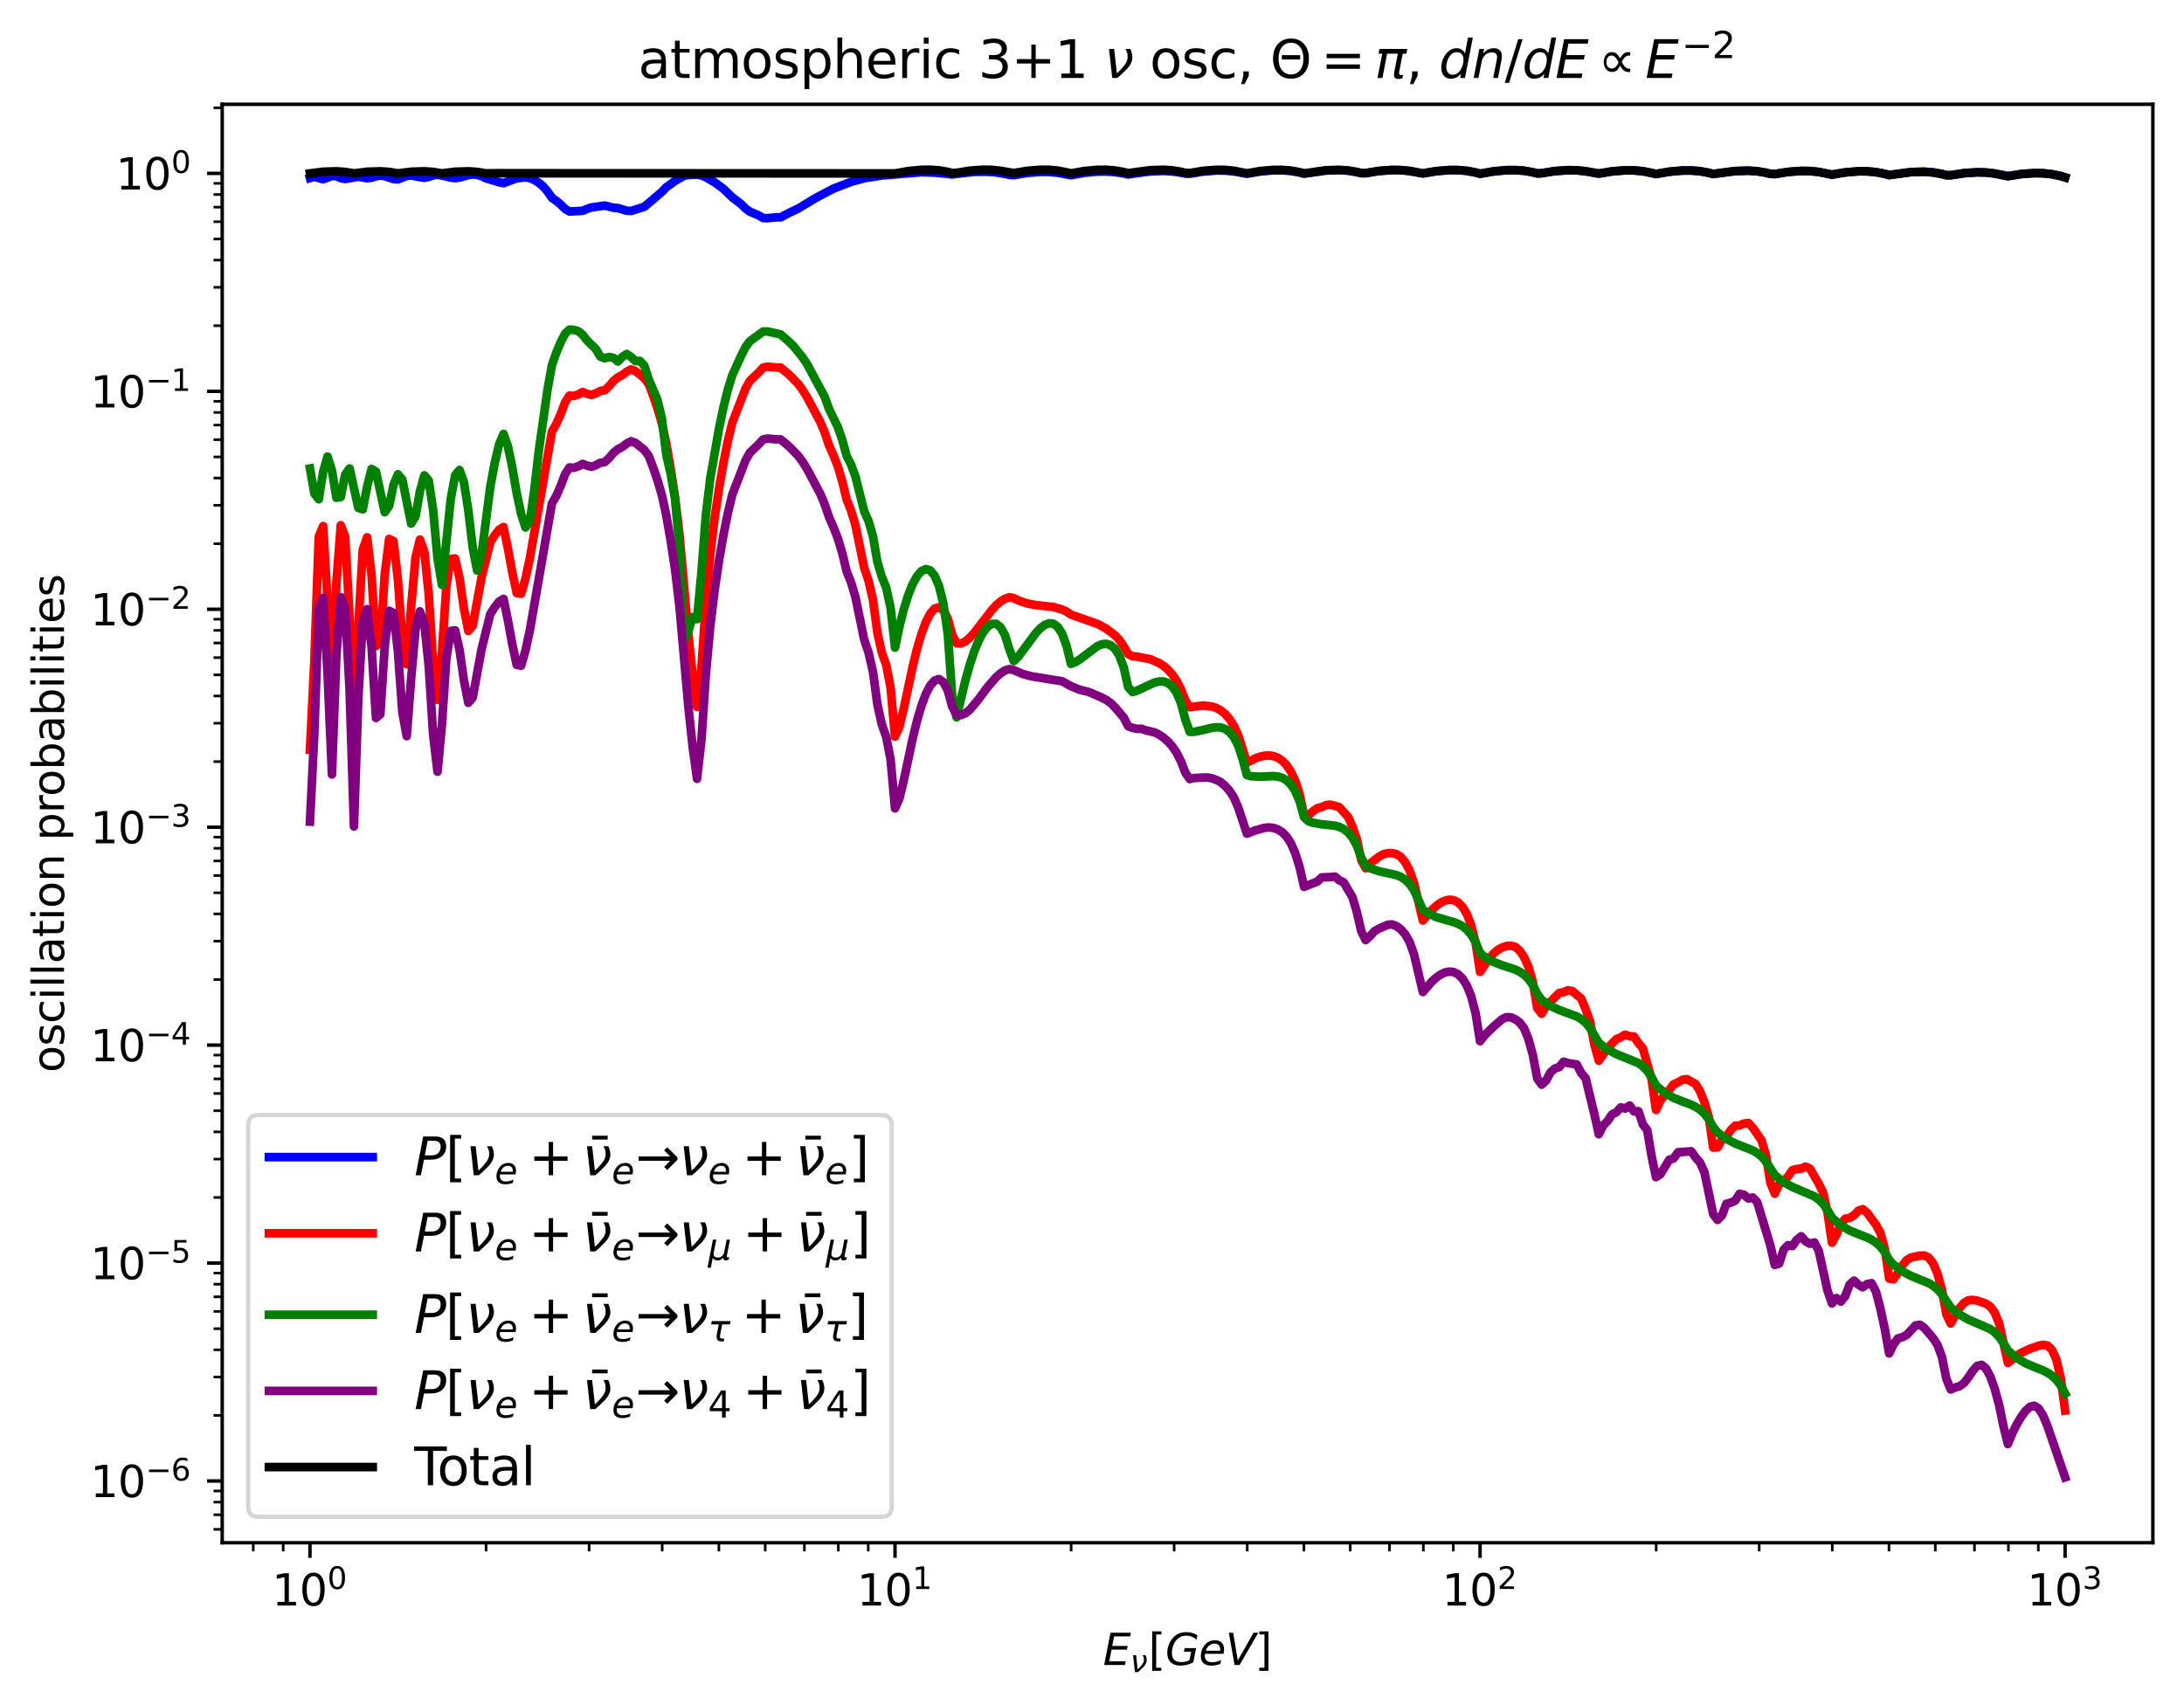 <?xml version="1.0" encoding="utf-8" standalone="no"?>
<!DOCTYPE svg PUBLIC "-//W3C//DTD SVG 1.1//EN"
  "http://www.w3.org/Graphics/SVG/1.1/DTD/svg11.dtd">
<svg xmlns:xlink="http://www.w3.org/1999/xlink" width="504.978pt" height="394.316pt" viewBox="0 0 504.978 394.316" xmlns="http://www.w3.org/2000/svg" version="1.1">
 <defs>
  <style type="text/css">*{stroke-linejoin: round; stroke-linecap: butt}</style>
 </defs>
 <g id="figure_1">
  <g id="patch_1">
   <path d="M 0 394.316 
L 504.978 394.316 
L 504.978 0 
L 0 0 
z
" style="fill: #ffffff"/>
  </g>
  <g id="axes_1">
   <g id="patch_2">
    <path d="M 51.378 356.76 
L 497.778 356.76 
L 497.778 24.12 
L 51.378 24.12 
z
" style="fill: #ffffff"/>
   </g>
   <g id="matplotlib.axis_1">
    <g id="xtick_1">
     <g id="line2d_1">
      <defs>
       <path id="m7918b5320d" d="M 0 0 
L 0 3.5 
" style="stroke: #000000; stroke-width: 0.8"/>
      </defs>
      <g>
       <use xlink:href="#m7918b5320d" x="71.669" y="356.76" style="stroke: #000000; stroke-width: 0.8"/>
      </g>
     </g>
     <g id="text_1">
      <!-- $\mathdefault{10^{0}}$ -->
      <g transform="translate(62.869 371.358)scale(0.1 -0.1)">
       <defs>
        <path id="DejaVuSans-31" d="M 794 531 
L 1825 531 
L 1825 4091 
L 703 3866 
L 703 4441 
L 1819 4666 
L 2450 4666 
L 2450 531 
L 3481 531 
L 3481 0 
L 794 0 
L 794 531 
z
" transform="scale(0.016)"/>
        <path id="DejaVuSans-30" d="M 2034 4250 
Q 1547 4250 1301 3770 
Q 1056 3291 1056 2328 
Q 1056 1369 1301 889 
Q 1547 409 2034 409 
Q 2525 409 2770 889 
Q 3016 1369 3016 2328 
Q 3016 3291 2770 3770 
Q 2525 4250 2034 4250 
z
M 2034 4750 
Q 2819 4750 3233 4129 
Q 3647 3509 3647 2328 
Q 3647 1150 3233 529 
Q 2819 -91 2034 -91 
Q 1250 -91 836 529 
Q 422 1150 422 2328 
Q 422 3509 836 4129 
Q 1250 4750 2034 4750 
z
" transform="scale(0.016)"/>
       </defs>
       <use xlink:href="#DejaVuSans-31" transform="translate(0 0.766)"/>
       <use xlink:href="#DejaVuSans-30" transform="translate(63.623 0.766)"/>
       <use xlink:href="#DejaVuSans-30" transform="translate(128.203 39.047)scale(0.7)"/>
      </g>
     </g>
    </g>
    <g id="xtick_2">
     <g id="line2d_2">
      <g>
       <use xlink:href="#m7918b5320d" x="206.942" y="356.76" style="stroke: #000000; stroke-width: 0.8"/>
      </g>
     </g>
     <g id="text_2">
      <!-- $\mathdefault{10^{1}}$ -->
      <g transform="translate(198.142 371.358)scale(0.1 -0.1)">
       <use xlink:href="#DejaVuSans-31" transform="translate(0 0.684)"/>
       <use xlink:href="#DejaVuSans-30" transform="translate(63.623 0.684)"/>
       <use xlink:href="#DejaVuSans-31" transform="translate(128.203 38.966)scale(0.7)"/>
      </g>
     </g>
    </g>
    <g id="xtick_3">
     <g id="line2d_3">
      <g>
       <use xlink:href="#m7918b5320d" x="342.214" y="356.76" style="stroke: #000000; stroke-width: 0.8"/>
      </g>
     </g>
     <g id="text_3">
      <!-- $\mathdefault{10^{2}}$ -->
      <g transform="translate(333.414 371.358)scale(0.1 -0.1)">
       <defs>
        <path id="DejaVuSans-32" d="M 1228 531 
L 3431 531 
L 3431 0 
L 469 0 
L 469 531 
Q 828 903 1448 1529 
Q 2069 2156 2228 2338 
Q 2531 2678 2651 2914 
Q 2772 3150 2772 3378 
Q 2772 3750 2511 3984 
Q 2250 4219 1831 4219 
Q 1534 4219 1204 4116 
Q 875 4013 500 3803 
L 500 4441 
Q 881 4594 1212 4672 
Q 1544 4750 1819 4750 
Q 2544 4750 2975 4387 
Q 3406 4025 3406 3419 
Q 3406 3131 3298 2873 
Q 3191 2616 2906 2266 
Q 2828 2175 2409 1742 
Q 1991 1309 1228 531 
z
" transform="scale(0.016)"/>
       </defs>
       <use xlink:href="#DejaVuSans-31" transform="translate(0 0.766)"/>
       <use xlink:href="#DejaVuSans-30" transform="translate(63.623 0.766)"/>
       <use xlink:href="#DejaVuSans-32" transform="translate(128.203 39.047)scale(0.7)"/>
      </g>
     </g>
    </g>
    <g id="xtick_4">
     <g id="line2d_4">
      <g>
       <use xlink:href="#m7918b5320d" x="477.487" y="356.76" style="stroke: #000000; stroke-width: 0.8"/>
      </g>
     </g>
     <g id="text_4">
      <!-- $\mathdefault{10^{3}}$ -->
      <g transform="translate(468.687 371.358)scale(0.1 -0.1)">
       <defs>
        <path id="DejaVuSans-33" d="M 2597 2516 
Q 3050 2419 3304 2112 
Q 3559 1806 3559 1356 
Q 3559 666 3084 287 
Q 2609 -91 1734 -91 
Q 1441 -91 1130 -33 
Q 819 25 488 141 
L 488 750 
Q 750 597 1062 519 
Q 1375 441 1716 441 
Q 2309 441 2620 675 
Q 2931 909 2931 1356 
Q 2931 1769 2642 2001 
Q 2353 2234 1838 2234 
L 1294 2234 
L 1294 2753 
L 1863 2753 
Q 2328 2753 2575 2939 
Q 2822 3125 2822 3475 
Q 2822 3834 2567 4026 
Q 2313 4219 1838 4219 
Q 1578 4219 1281 4162 
Q 984 4106 628 3988 
L 628 4550 
Q 988 4650 1302 4700 
Q 1616 4750 1894 4750 
Q 2613 4750 3031 4423 
Q 3450 4097 3450 3541 
Q 3450 3153 3228 2886 
Q 3006 2619 2597 2516 
z
" transform="scale(0.016)"/>
       </defs>
       <use xlink:href="#DejaVuSans-31" transform="translate(0 0.766)"/>
       <use xlink:href="#DejaVuSans-30" transform="translate(63.623 0.766)"/>
       <use xlink:href="#DejaVuSans-33" transform="translate(128.203 39.047)scale(0.7)"/>
      </g>
     </g>
    </g>
    <g id="xtick_5">
     <g id="line2d_5">
      <defs>
       <path id="m4bd9bff33c" d="M 0 0 
L 0 2 
" style="stroke: #000000; stroke-width: 0.6"/>
      </defs>
      <g>
       <use xlink:href="#m4bd9bff33c" x="58.56" y="356.76" style="stroke: #000000; stroke-width: 0.6"/>
      </g>
     </g>
    </g>
    <g id="xtick_6">
     <g id="line2d_6">
      <g>
       <use xlink:href="#m4bd9bff33c" x="65.479" y="356.76" style="stroke: #000000; stroke-width: 0.6"/>
      </g>
     </g>
    </g>
    <g id="xtick_7">
     <g id="line2d_7">
      <g>
       <use xlink:href="#m4bd9bff33c" x="112.39" y="356.76" style="stroke: #000000; stroke-width: 0.6"/>
      </g>
     </g>
    </g>
    <g id="xtick_8">
     <g id="line2d_8">
      <g>
       <use xlink:href="#m4bd9bff33c" x="136.211" y="356.76" style="stroke: #000000; stroke-width: 0.6"/>
      </g>
     </g>
    </g>
    <g id="xtick_9">
     <g id="line2d_9">
      <g>
       <use xlink:href="#m4bd9bff33c" x="153.111" y="356.76" style="stroke: #000000; stroke-width: 0.6"/>
      </g>
     </g>
    </g>
    <g id="xtick_10">
     <g id="line2d_10">
      <g>
       <use xlink:href="#m4bd9bff33c" x="166.221" y="356.76" style="stroke: #000000; stroke-width: 0.6"/>
      </g>
     </g>
    </g>
    <g id="xtick_11">
     <g id="line2d_11">
      <g>
       <use xlink:href="#m4bd9bff33c" x="176.932" y="356.76" style="stroke: #000000; stroke-width: 0.6"/>
      </g>
     </g>
    </g>
    <g id="xtick_12">
     <g id="line2d_12">
      <g>
       <use xlink:href="#m4bd9bff33c" x="185.988" y="356.76" style="stroke: #000000; stroke-width: 0.6"/>
      </g>
     </g>
    </g>
    <g id="xtick_13">
     <g id="line2d_13">
      <g>
       <use xlink:href="#m4bd9bff33c" x="193.832" y="356.76" style="stroke: #000000; stroke-width: 0.6"/>
      </g>
     </g>
    </g>
    <g id="xtick_14">
     <g id="line2d_14">
      <g>
       <use xlink:href="#m4bd9bff33c" x="200.752" y="356.76" style="stroke: #000000; stroke-width: 0.6"/>
      </g>
     </g>
    </g>
    <g id="xtick_15">
     <g id="line2d_15">
      <g>
       <use xlink:href="#m4bd9bff33c" x="247.663" y="356.76" style="stroke: #000000; stroke-width: 0.6"/>
      </g>
     </g>
    </g>
    <g id="xtick_16">
     <g id="line2d_16">
      <g>
       <use xlink:href="#m4bd9bff33c" x="271.483" y="356.76" style="stroke: #000000; stroke-width: 0.6"/>
      </g>
     </g>
    </g>
    <g id="xtick_17">
     <g id="line2d_17">
      <g>
       <use xlink:href="#m4bd9bff33c" x="288.384" y="356.76" style="stroke: #000000; stroke-width: 0.6"/>
      </g>
     </g>
    </g>
    <g id="xtick_18">
     <g id="line2d_18">
      <g>
       <use xlink:href="#m4bd9bff33c" x="301.493" y="356.76" style="stroke: #000000; stroke-width: 0.6"/>
      </g>
     </g>
    </g>
    <g id="xtick_19">
     <g id="line2d_19">
      <g>
       <use xlink:href="#m4bd9bff33c" x="312.204" y="356.76" style="stroke: #000000; stroke-width: 0.6"/>
      </g>
     </g>
    </g>
    <g id="xtick_20">
     <g id="line2d_20">
      <g>
       <use xlink:href="#m4bd9bff33c" x="321.26" y="356.76" style="stroke: #000000; stroke-width: 0.6"/>
      </g>
     </g>
    </g>
    <g id="xtick_21">
     <g id="line2d_21">
      <g>
       <use xlink:href="#m4bd9bff33c" x="329.105" y="356.76" style="stroke: #000000; stroke-width: 0.6"/>
      </g>
     </g>
    </g>
    <g id="xtick_22">
     <g id="line2d_22">
      <g>
       <use xlink:href="#m4bd9bff33c" x="336.025" y="356.76" style="stroke: #000000; stroke-width: 0.6"/>
      </g>
     </g>
    </g>
    <g id="xtick_23">
     <g id="line2d_23">
      <g>
       <use xlink:href="#m4bd9bff33c" x="382.936" y="356.76" style="stroke: #000000; stroke-width: 0.6"/>
      </g>
     </g>
    </g>
    <g id="xtick_24">
     <g id="line2d_24">
      <g>
       <use xlink:href="#m4bd9bff33c" x="406.756" y="356.76" style="stroke: #000000; stroke-width: 0.6"/>
      </g>
     </g>
    </g>
    <g id="xtick_25">
     <g id="line2d_25">
      <g>
       <use xlink:href="#m4bd9bff33c" x="423.657" y="356.76" style="stroke: #000000; stroke-width: 0.6"/>
      </g>
     </g>
    </g>
    <g id="xtick_26">
     <g id="line2d_26">
      <g>
       <use xlink:href="#m4bd9bff33c" x="436.766" y="356.76" style="stroke: #000000; stroke-width: 0.6"/>
      </g>
     </g>
    </g>
    <g id="xtick_27">
     <g id="line2d_27">
      <g>
       <use xlink:href="#m4bd9bff33c" x="447.477" y="356.76" style="stroke: #000000; stroke-width: 0.6"/>
      </g>
     </g>
    </g>
    <g id="xtick_28">
     <g id="line2d_28">
      <g>
       <use xlink:href="#m4bd9bff33c" x="456.533" y="356.76" style="stroke: #000000; stroke-width: 0.6"/>
      </g>
     </g>
    </g>
    <g id="xtick_29">
     <g id="line2d_29">
      <g>
       <use xlink:href="#m4bd9bff33c" x="464.378" y="356.76" style="stroke: #000000; stroke-width: 0.6"/>
      </g>
     </g>
    </g>
    <g id="xtick_30">
     <g id="line2d_30">
      <g>
       <use xlink:href="#m4bd9bff33c" x="471.297" y="356.76" style="stroke: #000000; stroke-width: 0.6"/>
      </g>
     </g>
    </g>
    <g id="text_5">
     <!-- $E_\nu [GeV]$ -->
     <g transform="translate(255.028 385.037)scale(0.1 -0.1)">
      <defs>
       <path id="DejaVuSans-Oblique-45" d="M 1081 4666 
L 4031 4666 
L 3928 4134 
L 1606 4134 
L 1338 2753 
L 3566 2753 
L 3463 2222 
L 1234 2222 
L 909 531 
L 3284 531 
L 3181 0 
L 172 0 
L 1081 4666 
z
" transform="scale(0.016)"/>
       <path id="DejaVuSans-Oblique-3bd" d="M 959 0 
L 572 3500 
L 1191 3500 
L 1522 563 
Q 1972 950 2391 1488 
Q 2706 1891 2788 2241 
Q 2825 2406 2809 2719 
Q 2794 3091 2544 3500 
L 3125 3500 
L 3125 3500 
Q 3288 3222 3353 2834 
Q 3416 2478 3369 2234 
Q 3250 1622 2719 1075 
Q 2025 363 1572 0 
L 959 0 
z
" transform="scale(0.016)"/>
       <path id="DejaVuSans-5b" d="M 550 4863 
L 1875 4863 
L 1875 4416 
L 1125 4416 
L 1125 -397 
L 1875 -397 
L 1875 -844 
L 550 -844 
L 550 4863 
z
" transform="scale(0.016)"/>
       <path id="DejaVuSans-Oblique-47" d="M 3494 697 
L 3738 1919 
L 2700 1919 
L 2797 2438 
L 4453 2438 
L 4050 384 
Q 3634 156 3143 32 
Q 2653 -91 2156 -91 
Q 1278 -91 783 396 
Q 288 884 288 1753 
Q 288 2475 589 3126 
Q 891 3778 1422 4213 
Q 1756 4484 2153 4617 
Q 2550 4750 3034 4750 
Q 3472 4750 3873 4639 
Q 4275 4528 4641 4306 
L 4513 3634 
Q 4231 3928 3853 4083 
Q 3475 4238 3047 4238 
Q 2550 4238 2172 4048 
Q 1794 3859 1497 3463 
Q 1244 3125 1098 2667 
Q 953 2209 953 1734 
Q 953 1081 1287 751 
Q 1622 422 2284 422 
Q 2616 422 2925 492 
Q 3234 563 3494 697 
z
" transform="scale(0.016)"/>
       <path id="DejaVuSans-Oblique-65" d="M 3078 2063 
Q 3088 2113 3092 2166 
Q 3097 2219 3097 2272 
Q 3097 2653 2873 2875 
Q 2650 3097 2266 3097 
Q 1838 3097 1509 2826 
Q 1181 2556 1013 2059 
L 3078 2063 
z
M 3578 1613 
L 903 1613 
Q 884 1494 878 1425 
Q 872 1356 872 1306 
Q 872 872 1139 634 
Q 1406 397 1894 397 
Q 2269 397 2603 481 
Q 2938 566 3225 728 
L 3116 159 
Q 2806 34 2476 -28 
Q 2147 -91 1806 -91 
Q 1078 -91 686 257 
Q 294 606 294 1247 
Q 294 1794 489 2264 
Q 684 2734 1063 3103 
Q 1306 3334 1642 3459 
Q 1978 3584 2356 3584 
Q 2950 3584 3301 3228 
Q 3653 2872 3653 2272 
Q 3653 2128 3634 1964 
Q 3616 1800 3578 1613 
z
" transform="scale(0.016)"/>
       <path id="DejaVuSans-Oblique-56" d="M 1319 0 
L 500 4666 
L 1119 4666 
L 1797 653 
L 4063 4666 
L 4750 4666 
L 2053 0 
L 1319 0 
z
" transform="scale(0.016)"/>
       <path id="DejaVuSans-5d" d="M 1947 4863 
L 1947 -844 
L 622 -844 
L 622 -397 
L 1369 -397 
L 1369 4416 
L 622 4416 
L 622 4863 
L 1947 4863 
z
" transform="scale(0.016)"/>
      </defs>
      <use xlink:href="#DejaVuSans-Oblique-45" transform="translate(0 0.016)"/>
      <use xlink:href="#DejaVuSans-Oblique-3bd" transform="translate(63.184 -16.391)scale(0.7)"/>
      <use xlink:href="#DejaVuSans-5b" transform="translate(105.02 0.016)"/>
      <use xlink:href="#DejaVuSans-Oblique-47" transform="translate(144.033 0.016)"/>
      <use xlink:href="#DejaVuSans-Oblique-65" transform="translate(221.523 0.016)"/>
      <use xlink:href="#DejaVuSans-Oblique-56" transform="translate(283.047 0.016)"/>
      <use xlink:href="#DejaVuSans-5d" transform="translate(351.455 0.016)"/>
     </g>
    </g>
   </g>
   <g id="matplotlib.axis_2">
    <g id="ytick_1">
     <g id="line2d_31">
      <defs>
       <path id="mbddcd4df1c" d="M 0 0 
L -3.5 0 
" style="stroke: #000000; stroke-width: 0.8"/>
      </defs>
      <g>
       <use xlink:href="#mbddcd4df1c" x="51.378" y="342.485" style="stroke: #000000; stroke-width: 0.8"/>
      </g>
     </g>
     <g id="text_6">
      <!-- $\mathdefault{10^{-6}}$ -->
      <g transform="translate(20.878 346.284)scale(0.1 -0.1)">
       <defs>
        <path id="DejaVuSans-2212" d="M 678 2272 
L 4684 2272 
L 4684 1741 
L 678 1741 
L 678 2272 
z
" transform="scale(0.016)"/>
        <path id="DejaVuSans-36" d="M 2113 2584 
Q 1688 2584 1439 2293 
Q 1191 2003 1191 1497 
Q 1191 994 1439 701 
Q 1688 409 2113 409 
Q 2538 409 2786 701 
Q 3034 994 3034 1497 
Q 3034 2003 2786 2293 
Q 2538 2584 2113 2584 
z
M 3366 4563 
L 3366 3988 
Q 3128 4100 2886 4159 
Q 2644 4219 2406 4219 
Q 1781 4219 1451 3797 
Q 1122 3375 1075 2522 
Q 1259 2794 1537 2939 
Q 1816 3084 2150 3084 
Q 2853 3084 3261 2657 
Q 3669 2231 3669 1497 
Q 3669 778 3244 343 
Q 2819 -91 2113 -91 
Q 1303 -91 875 529 
Q 447 1150 447 2328 
Q 447 3434 972 4092 
Q 1497 4750 2381 4750 
Q 2619 4750 2861 4703 
Q 3103 4656 3366 4563 
z
" transform="scale(0.016)"/>
       </defs>
       <use xlink:href="#DejaVuSans-31" transform="translate(0 0.766)"/>
       <use xlink:href="#DejaVuSans-30" transform="translate(63.623 0.766)"/>
       <use xlink:href="#DejaVuSans-2212" transform="translate(128.203 39.047)scale(0.7)"/>
       <use xlink:href="#DejaVuSans-36" transform="translate(186.855 39.047)scale(0.7)"/>
      </g>
     </g>
    </g>
    <g id="ytick_2">
     <g id="line2d_32">
      <g>
       <use xlink:href="#mbddcd4df1c" x="51.378" y="292.087" style="stroke: #000000; stroke-width: 0.8"/>
      </g>
     </g>
     <g id="text_7">
      <!-- $\mathdefault{10^{-5}}$ -->
      <g transform="translate(20.878 295.886)scale(0.1 -0.1)">
       <defs>
        <path id="DejaVuSans-35" d="M 691 4666 
L 3169 4666 
L 3169 4134 
L 1269 4134 
L 1269 2991 
Q 1406 3038 1543 3061 
Q 1681 3084 1819 3084 
Q 2600 3084 3056 2656 
Q 3513 2228 3513 1497 
Q 3513 744 3044 326 
Q 2575 -91 1722 -91 
Q 1428 -91 1123 -41 
Q 819 9 494 109 
L 494 744 
Q 775 591 1075 516 
Q 1375 441 1709 441 
Q 2250 441 2565 725 
Q 2881 1009 2881 1497 
Q 2881 1984 2565 2268 
Q 2250 2553 1709 2553 
Q 1456 2553 1204 2497 
Q 953 2441 691 2322 
L 691 4666 
z
" transform="scale(0.016)"/>
       </defs>
       <use xlink:href="#DejaVuSans-31" transform="translate(0 0.684)"/>
       <use xlink:href="#DejaVuSans-30" transform="translate(63.623 0.684)"/>
       <use xlink:href="#DejaVuSans-2212" transform="translate(128.203 38.966)scale(0.7)"/>
       <use xlink:href="#DejaVuSans-35" transform="translate(186.855 38.966)scale(0.7)"/>
      </g>
     </g>
    </g>
    <g id="ytick_3">
     <g id="line2d_33">
      <g>
       <use xlink:href="#mbddcd4df1c" x="51.378" y="241.689" style="stroke: #000000; stroke-width: 0.8"/>
      </g>
     </g>
     <g id="text_8">
      <!-- $\mathdefault{10^{-4}}$ -->
      <g transform="translate(20.878 245.489)scale(0.1 -0.1)">
       <defs>
        <path id="DejaVuSans-34" d="M 2419 4116 
L 825 1625 
L 2419 1625 
L 2419 4116 
z
M 2253 4666 
L 3047 4666 
L 3047 1625 
L 3713 1625 
L 3713 1100 
L 3047 1100 
L 3047 0 
L 2419 0 
L 2419 1100 
L 313 1100 
L 313 1709 
L 2253 4666 
z
" transform="scale(0.016)"/>
       </defs>
       <use xlink:href="#DejaVuSans-31" transform="translate(0 0.684)"/>
       <use xlink:href="#DejaVuSans-30" transform="translate(63.623 0.684)"/>
       <use xlink:href="#DejaVuSans-2212" transform="translate(128.203 38.966)scale(0.7)"/>
       <use xlink:href="#DejaVuSans-34" transform="translate(186.855 38.966)scale(0.7)"/>
      </g>
     </g>
    </g>
    <g id="ytick_4">
     <g id="line2d_34">
      <g>
       <use xlink:href="#mbddcd4df1c" x="51.378" y="191.292" style="stroke: #000000; stroke-width: 0.8"/>
      </g>
     </g>
     <g id="text_9">
      <!-- $\mathdefault{10^{-3}}$ -->
      <g transform="translate(20.878 195.091)scale(0.1 -0.1)">
       <use xlink:href="#DejaVuSans-31" transform="translate(0 0.766)"/>
       <use xlink:href="#DejaVuSans-30" transform="translate(63.623 0.766)"/>
       <use xlink:href="#DejaVuSans-2212" transform="translate(128.203 39.047)scale(0.7)"/>
       <use xlink:href="#DejaVuSans-33" transform="translate(186.855 39.047)scale(0.7)"/>
      </g>
     </g>
    </g>
    <g id="ytick_5">
     <g id="line2d_35">
      <g>
       <use xlink:href="#mbddcd4df1c" x="51.378" y="140.894" style="stroke: #000000; stroke-width: 0.8"/>
      </g>
     </g>
     <g id="text_10">
      <!-- $\mathdefault{10^{-2}}$ -->
      <g transform="translate(20.878 144.693)scale(0.1 -0.1)">
       <use xlink:href="#DejaVuSans-31" transform="translate(0 0.766)"/>
       <use xlink:href="#DejaVuSans-30" transform="translate(63.623 0.766)"/>
       <use xlink:href="#DejaVuSans-2212" transform="translate(128.203 39.047)scale(0.7)"/>
       <use xlink:href="#DejaVuSans-32" transform="translate(186.855 39.047)scale(0.7)"/>
      </g>
     </g>
    </g>
    <g id="ytick_6">
     <g id="line2d_36">
      <g>
       <use xlink:href="#mbddcd4df1c" x="51.378" y="90.496" style="stroke: #000000; stroke-width: 0.8"/>
      </g>
     </g>
     <g id="text_11">
      <!-- $\mathdefault{10^{-1}}$ -->
      <g transform="translate(20.878 94.295)scale(0.1 -0.1)">
       <use xlink:href="#DejaVuSans-31" transform="translate(0 0.684)"/>
       <use xlink:href="#DejaVuSans-30" transform="translate(63.623 0.684)"/>
       <use xlink:href="#DejaVuSans-2212" transform="translate(128.203 38.966)scale(0.7)"/>
       <use xlink:href="#DejaVuSans-31" transform="translate(186.855 38.966)scale(0.7)"/>
      </g>
     </g>
    </g>
    <g id="ytick_7">
     <g id="line2d_37">
      <g>
       <use xlink:href="#mbddcd4df1c" x="51.378" y="40.098" style="stroke: #000000; stroke-width: 0.8"/>
      </g>
     </g>
     <g id="text_12">
      <!-- $\mathdefault{10^{0}}$ -->
      <g transform="translate(26.778 43.898)scale(0.1 -0.1)">
       <use xlink:href="#DejaVuSans-31" transform="translate(0 0.766)"/>
       <use xlink:href="#DejaVuSans-30" transform="translate(63.623 0.766)"/>
       <use xlink:href="#DejaVuSans-30" transform="translate(128.203 39.047)scale(0.7)"/>
      </g>
     </g>
    </g>
    <g id="ytick_8">
     <g id="line2d_38">
      <defs>
       <path id="m4e8b067841" d="M 0 0 
L -2 0 
" style="stroke: #000000; stroke-width: 0.6"/>
      </defs>
      <g>
       <use xlink:href="#m4e8b067841" x="51.378" y="353.666" style="stroke: #000000; stroke-width: 0.6"/>
      </g>
     </g>
    </g>
    <g id="ytick_9">
     <g id="line2d_39">
      <g>
       <use xlink:href="#m4e8b067841" x="51.378" y="350.292" style="stroke: #000000; stroke-width: 0.6"/>
      </g>
     </g>
    </g>
    <g id="ytick_10">
     <g id="line2d_40">
      <g>
       <use xlink:href="#m4e8b067841" x="51.378" y="347.369" style="stroke: #000000; stroke-width: 0.6"/>
      </g>
     </g>
    </g>
    <g id="ytick_11">
     <g id="line2d_41">
      <g>
       <use xlink:href="#m4e8b067841" x="51.378" y="344.791" style="stroke: #000000; stroke-width: 0.6"/>
      </g>
     </g>
    </g>
    <g id="ytick_12">
     <g id="line2d_42">
      <g>
       <use xlink:href="#m4e8b067841" x="51.378" y="327.314" style="stroke: #000000; stroke-width: 0.6"/>
      </g>
     </g>
    </g>
    <g id="ytick_13">
     <g id="line2d_43">
      <g>
       <use xlink:href="#m4e8b067841" x="51.378" y="318.439" style="stroke: #000000; stroke-width: 0.6"/>
      </g>
     </g>
    </g>
    <g id="ytick_14">
     <g id="line2d_44">
      <g>
       <use xlink:href="#m4e8b067841" x="51.378" y="312.143" style="stroke: #000000; stroke-width: 0.6"/>
      </g>
     </g>
    </g>
    <g id="ytick_15">
     <g id="line2d_45">
      <g>
       <use xlink:href="#m4e8b067841" x="51.378" y="307.259" style="stroke: #000000; stroke-width: 0.6"/>
      </g>
     </g>
    </g>
    <g id="ytick_16">
     <g id="line2d_46">
      <g>
       <use xlink:href="#m4e8b067841" x="51.378" y="303.268" style="stroke: #000000; stroke-width: 0.6"/>
      </g>
     </g>
    </g>
    <g id="ytick_17">
     <g id="line2d_47">
      <g>
       <use xlink:href="#m4e8b067841" x="51.378" y="299.894" style="stroke: #000000; stroke-width: 0.6"/>
      </g>
     </g>
    </g>
    <g id="ytick_18">
     <g id="line2d_48">
      <g>
       <use xlink:href="#m4e8b067841" x="51.378" y="296.971" style="stroke: #000000; stroke-width: 0.6"/>
      </g>
     </g>
    </g>
    <g id="ytick_19">
     <g id="line2d_49">
      <g>
       <use xlink:href="#m4e8b067841" x="51.378" y="294.393" style="stroke: #000000; stroke-width: 0.6"/>
      </g>
     </g>
    </g>
    <g id="ytick_20">
     <g id="line2d_50">
      <g>
       <use xlink:href="#m4e8b067841" x="51.378" y="276.916" style="stroke: #000000; stroke-width: 0.6"/>
      </g>
     </g>
    </g>
    <g id="ytick_21">
     <g id="line2d_51">
      <g>
       <use xlink:href="#m4e8b067841" x="51.378" y="268.041" style="stroke: #000000; stroke-width: 0.6"/>
      </g>
     </g>
    </g>
    <g id="ytick_22">
     <g id="line2d_52">
      <g>
       <use xlink:href="#m4e8b067841" x="51.378" y="261.745" style="stroke: #000000; stroke-width: 0.6"/>
      </g>
     </g>
    </g>
    <g id="ytick_23">
     <g id="line2d_53">
      <g>
       <use xlink:href="#m4e8b067841" x="51.378" y="256.861" style="stroke: #000000; stroke-width: 0.6"/>
      </g>
     </g>
    </g>
    <g id="ytick_24">
     <g id="line2d_54">
      <g>
       <use xlink:href="#m4e8b067841" x="51.378" y="252.87" style="stroke: #000000; stroke-width: 0.6"/>
      </g>
     </g>
    </g>
    <g id="ytick_25">
     <g id="line2d_55">
      <g>
       <use xlink:href="#m4e8b067841" x="51.378" y="249.496" style="stroke: #000000; stroke-width: 0.6"/>
      </g>
     </g>
    </g>
    <g id="ytick_26">
     <g id="line2d_56">
      <g>
       <use xlink:href="#m4e8b067841" x="51.378" y="246.574" style="stroke: #000000; stroke-width: 0.6"/>
      </g>
     </g>
    </g>
    <g id="ytick_27">
     <g id="line2d_57">
      <g>
       <use xlink:href="#m4e8b067841" x="51.378" y="243.996" style="stroke: #000000; stroke-width: 0.6"/>
      </g>
     </g>
    </g>
    <g id="ytick_28">
     <g id="line2d_58">
      <g>
       <use xlink:href="#m4e8b067841" x="51.378" y="226.518" style="stroke: #000000; stroke-width: 0.6"/>
      </g>
     </g>
    </g>
    <g id="ytick_29">
     <g id="line2d_59">
      <g>
       <use xlink:href="#m4e8b067841" x="51.378" y="217.644" style="stroke: #000000; stroke-width: 0.6"/>
      </g>
     </g>
    </g>
    <g id="ytick_30">
     <g id="line2d_60">
      <g>
       <use xlink:href="#m4e8b067841" x="51.378" y="211.347" style="stroke: #000000; stroke-width: 0.6"/>
      </g>
     </g>
    </g>
    <g id="ytick_31">
     <g id="line2d_61">
      <g>
       <use xlink:href="#m4e8b067841" x="51.378" y="206.463" style="stroke: #000000; stroke-width: 0.6"/>
      </g>
     </g>
    </g>
    <g id="ytick_32">
     <g id="line2d_62">
      <g>
       <use xlink:href="#m4e8b067841" x="51.378" y="202.472" style="stroke: #000000; stroke-width: 0.6"/>
      </g>
     </g>
    </g>
    <g id="ytick_33">
     <g id="line2d_63">
      <g>
       <use xlink:href="#m4e8b067841" x="51.378" y="199.098" style="stroke: #000000; stroke-width: 0.6"/>
      </g>
     </g>
    </g>
    <g id="ytick_34">
     <g id="line2d_64">
      <g>
       <use xlink:href="#m4e8b067841" x="51.378" y="196.176" style="stroke: #000000; stroke-width: 0.6"/>
      </g>
     </g>
    </g>
    <g id="ytick_35">
     <g id="line2d_65">
      <g>
       <use xlink:href="#m4e8b067841" x="51.378" y="193.598" style="stroke: #000000; stroke-width: 0.6"/>
      </g>
     </g>
    </g>
    <g id="ytick_36">
     <g id="line2d_66">
      <g>
       <use xlink:href="#m4e8b067841" x="51.378" y="176.12" style="stroke: #000000; stroke-width: 0.6"/>
      </g>
     </g>
    </g>
    <g id="ytick_37">
     <g id="line2d_67">
      <g>
       <use xlink:href="#m4e8b067841" x="51.378" y="167.246" style="stroke: #000000; stroke-width: 0.6"/>
      </g>
     </g>
    </g>
    <g id="ytick_38">
     <g id="line2d_68">
      <g>
       <use xlink:href="#m4e8b067841" x="51.378" y="160.949" style="stroke: #000000; stroke-width: 0.6"/>
      </g>
     </g>
    </g>
    <g id="ytick_39">
     <g id="line2d_69">
      <g>
       <use xlink:href="#m4e8b067841" x="51.378" y="156.065" style="stroke: #000000; stroke-width: 0.6"/>
      </g>
     </g>
    </g>
    <g id="ytick_40">
     <g id="line2d_70">
      <g>
       <use xlink:href="#m4e8b067841" x="51.378" y="152.075" style="stroke: #000000; stroke-width: 0.6"/>
      </g>
     </g>
    </g>
    <g id="ytick_41">
     <g id="line2d_71">
      <g>
       <use xlink:href="#m4e8b067841" x="51.378" y="148.701" style="stroke: #000000; stroke-width: 0.6"/>
      </g>
     </g>
    </g>
    <g id="ytick_42">
     <g id="line2d_72">
      <g>
       <use xlink:href="#m4e8b067841" x="51.378" y="145.778" style="stroke: #000000; stroke-width: 0.6"/>
      </g>
     </g>
    </g>
    <g id="ytick_43">
     <g id="line2d_73">
      <g>
       <use xlink:href="#m4e8b067841" x="51.378" y="143.2" style="stroke: #000000; stroke-width: 0.6"/>
      </g>
     </g>
    </g>
    <g id="ytick_44">
     <g id="line2d_74">
      <g>
       <use xlink:href="#m4e8b067841" x="51.378" y="125.723" style="stroke: #000000; stroke-width: 0.6"/>
      </g>
     </g>
    </g>
    <g id="ytick_45">
     <g id="line2d_75">
      <g>
       <use xlink:href="#m4e8b067841" x="51.378" y="116.848" style="stroke: #000000; stroke-width: 0.6"/>
      </g>
     </g>
    </g>
    <g id="ytick_46">
     <g id="line2d_76">
      <g>
       <use xlink:href="#m4e8b067841" x="51.378" y="110.551" style="stroke: #000000; stroke-width: 0.6"/>
      </g>
     </g>
    </g>
    <g id="ytick_47">
     <g id="line2d_77">
      <g>
       <use xlink:href="#m4e8b067841" x="51.378" y="105.667" style="stroke: #000000; stroke-width: 0.6"/>
      </g>
     </g>
    </g>
    <g id="ytick_48">
     <g id="line2d_78">
      <g>
       <use xlink:href="#m4e8b067841" x="51.378" y="101.677" style="stroke: #000000; stroke-width: 0.6"/>
      </g>
     </g>
    </g>
    <g id="ytick_49">
     <g id="line2d_79">
      <g>
       <use xlink:href="#m4e8b067841" x="51.378" y="98.303" style="stroke: #000000; stroke-width: 0.6"/>
      </g>
     </g>
    </g>
    <g id="ytick_50">
     <g id="line2d_80">
      <g>
       <use xlink:href="#m4e8b067841" x="51.378" y="95.38" style="stroke: #000000; stroke-width: 0.6"/>
      </g>
     </g>
    </g>
    <g id="ytick_51">
     <g id="line2d_81">
      <g>
       <use xlink:href="#m4e8b067841" x="51.378" y="92.802" style="stroke: #000000; stroke-width: 0.6"/>
      </g>
     </g>
    </g>
    <g id="ytick_52">
     <g id="line2d_82">
      <g>
       <use xlink:href="#m4e8b067841" x="51.378" y="75.325" style="stroke: #000000; stroke-width: 0.6"/>
      </g>
     </g>
    </g>
    <g id="ytick_53">
     <g id="line2d_83">
      <g>
       <use xlink:href="#m4e8b067841" x="51.378" y="66.45" style="stroke: #000000; stroke-width: 0.6"/>
      </g>
     </g>
    </g>
    <g id="ytick_54">
     <g id="line2d_84">
      <g>
       <use xlink:href="#m4e8b067841" x="51.378" y="60.154" style="stroke: #000000; stroke-width: 0.6"/>
      </g>
     </g>
    </g>
    <g id="ytick_55">
     <g id="line2d_85">
      <g>
       <use xlink:href="#m4e8b067841" x="51.378" y="55.27" style="stroke: #000000; stroke-width: 0.6"/>
      </g>
     </g>
    </g>
    <g id="ytick_56">
     <g id="line2d_86">
      <g>
       <use xlink:href="#m4e8b067841" x="51.378" y="51.279" style="stroke: #000000; stroke-width: 0.6"/>
      </g>
     </g>
    </g>
    <g id="ytick_57">
     <g id="line2d_87">
      <g>
       <use xlink:href="#m4e8b067841" x="51.378" y="47.905" style="stroke: #000000; stroke-width: 0.6"/>
      </g>
     </g>
    </g>
    <g id="ytick_58">
     <g id="line2d_88">
      <g>
       <use xlink:href="#m4e8b067841" x="51.378" y="44.982" style="stroke: #000000; stroke-width: 0.6"/>
      </g>
     </g>
    </g>
    <g id="ytick_59">
     <g id="line2d_89">
      <g>
       <use xlink:href="#m4e8b067841" x="51.378" y="42.404" style="stroke: #000000; stroke-width: 0.6"/>
      </g>
     </g>
    </g>
    <g id="ytick_60">
     <g id="line2d_90">
      <g>
       <use xlink:href="#m4e8b067841" x="51.378" y="24.927" style="stroke: #000000; stroke-width: 0.6"/>
      </g>
     </g>
    </g>
    <g id="text_13">
     <!-- oscillation probabilities -->
     <g transform="translate(14.798 248.038)rotate(-90)scale(0.1 -0.1)">
      <defs>
       <path id="DejaVuSans-6f" d="M 1959 3097 
Q 1497 3097 1228 2736 
Q 959 2375 959 1747 
Q 959 1119 1226 758 
Q 1494 397 1959 397 
Q 2419 397 2687 759 
Q 2956 1122 2956 1747 
Q 2956 2369 2687 2733 
Q 2419 3097 1959 3097 
z
M 1959 3584 
Q 2709 3584 3137 3096 
Q 3566 2609 3566 1747 
Q 3566 888 3137 398 
Q 2709 -91 1959 -91 
Q 1206 -91 779 398 
Q 353 888 353 1747 
Q 353 2609 779 3096 
Q 1206 3584 1959 3584 
z
" transform="scale(0.016)"/>
       <path id="DejaVuSans-73" d="M 2834 3397 
L 2834 2853 
Q 2591 2978 2328 3040 
Q 2066 3103 1784 3103 
Q 1356 3103 1142 2972 
Q 928 2841 928 2578 
Q 928 2378 1081 2264 
Q 1234 2150 1697 2047 
L 1894 2003 
Q 2506 1872 2764 1633 
Q 3022 1394 3022 966 
Q 3022 478 2636 193 
Q 2250 -91 1575 -91 
Q 1294 -91 989 -36 
Q 684 19 347 128 
L 347 722 
Q 666 556 975 473 
Q 1284 391 1588 391 
Q 1994 391 2212 530 
Q 2431 669 2431 922 
Q 2431 1156 2273 1281 
Q 2116 1406 1581 1522 
L 1381 1569 
Q 847 1681 609 1914 
Q 372 2147 372 2553 
Q 372 3047 722 3315 
Q 1072 3584 1716 3584 
Q 2034 3584 2315 3537 
Q 2597 3491 2834 3397 
z
" transform="scale(0.016)"/>
       <path id="DejaVuSans-63" d="M 3122 3366 
L 3122 2828 
Q 2878 2963 2633 3030 
Q 2388 3097 2138 3097 
Q 1578 3097 1268 2742 
Q 959 2388 959 1747 
Q 959 1106 1268 751 
Q 1578 397 2138 397 
Q 2388 397 2633 464 
Q 2878 531 3122 666 
L 3122 134 
Q 2881 22 2623 -34 
Q 2366 -91 2075 -91 
Q 1284 -91 818 406 
Q 353 903 353 1747 
Q 353 2603 823 3093 
Q 1294 3584 2113 3584 
Q 2378 3584 2631 3529 
Q 2884 3475 3122 3366 
z
" transform="scale(0.016)"/>
       <path id="DejaVuSans-69" d="M 603 3500 
L 1178 3500 
L 1178 0 
L 603 0 
L 603 3500 
z
M 603 4863 
L 1178 4863 
L 1178 4134 
L 603 4134 
L 603 4863 
z
" transform="scale(0.016)"/>
       <path id="DejaVuSans-6c" d="M 603 4863 
L 1178 4863 
L 1178 0 
L 603 0 
L 603 4863 
z
" transform="scale(0.016)"/>
       <path id="DejaVuSans-61" d="M 2194 1759 
Q 1497 1759 1228 1600 
Q 959 1441 959 1056 
Q 959 750 1161 570 
Q 1363 391 1709 391 
Q 2188 391 2477 730 
Q 2766 1069 2766 1631 
L 2766 1759 
L 2194 1759 
z
M 3341 1997 
L 3341 0 
L 2766 0 
L 2766 531 
Q 2569 213 2275 61 
Q 1981 -91 1556 -91 
Q 1019 -91 701 211 
Q 384 513 384 1019 
Q 384 1609 779 1909 
Q 1175 2209 1959 2209 
L 2766 2209 
L 2766 2266 
Q 2766 2663 2505 2880 
Q 2244 3097 1772 3097 
Q 1472 3097 1187 3025 
Q 903 2953 641 2809 
L 641 3341 
Q 956 3463 1253 3523 
Q 1550 3584 1831 3584 
Q 2591 3584 2966 3190 
Q 3341 2797 3341 1997 
z
" transform="scale(0.016)"/>
       <path id="DejaVuSans-74" d="M 1172 4494 
L 1172 3500 
L 2356 3500 
L 2356 3053 
L 1172 3053 
L 1172 1153 
Q 1172 725 1289 603 
Q 1406 481 1766 481 
L 2356 481 
L 2356 0 
L 1766 0 
Q 1100 0 847 248 
Q 594 497 594 1153 
L 594 3053 
L 172 3053 
L 172 3500 
L 594 3500 
L 594 4494 
L 1172 4494 
z
" transform="scale(0.016)"/>
       <path id="DejaVuSans-6e" d="M 3513 2113 
L 3513 0 
L 2938 0 
L 2938 2094 
Q 2938 2591 2744 2837 
Q 2550 3084 2163 3084 
Q 1697 3084 1428 2787 
Q 1159 2491 1159 1978 
L 1159 0 
L 581 0 
L 581 3500 
L 1159 3500 
L 1159 2956 
Q 1366 3272 1645 3428 
Q 1925 3584 2291 3584 
Q 2894 3584 3203 3211 
Q 3513 2838 3513 2113 
z
" transform="scale(0.016)"/>
       <path id="DejaVuSans-20" transform="scale(0.016)"/>
       <path id="DejaVuSans-70" d="M 1159 525 
L 1159 -1331 
L 581 -1331 
L 581 3500 
L 1159 3500 
L 1159 2969 
Q 1341 3281 1617 3432 
Q 1894 3584 2278 3584 
Q 2916 3584 3314 3078 
Q 3713 2572 3713 1747 
Q 3713 922 3314 415 
Q 2916 -91 2278 -91 
Q 1894 -91 1617 61 
Q 1341 213 1159 525 
z
M 3116 1747 
Q 3116 2381 2855 2742 
Q 2594 3103 2138 3103 
Q 1681 3103 1420 2742 
Q 1159 2381 1159 1747 
Q 1159 1113 1420 752 
Q 1681 391 2138 391 
Q 2594 391 2855 752 
Q 3116 1113 3116 1747 
z
" transform="scale(0.016)"/>
       <path id="DejaVuSans-72" d="M 2631 2963 
Q 2534 3019 2420 3045 
Q 2306 3072 2169 3072 
Q 1681 3072 1420 2755 
Q 1159 2438 1159 1844 
L 1159 0 
L 581 0 
L 581 3500 
L 1159 3500 
L 1159 2956 
Q 1341 3275 1631 3429 
Q 1922 3584 2338 3584 
Q 2397 3584 2469 3576 
Q 2541 3569 2628 3553 
L 2631 2963 
z
" transform="scale(0.016)"/>
       <path id="DejaVuSans-62" d="M 3116 1747 
Q 3116 2381 2855 2742 
Q 2594 3103 2138 3103 
Q 1681 3103 1420 2742 
Q 1159 2381 1159 1747 
Q 1159 1113 1420 752 
Q 1681 391 2138 391 
Q 2594 391 2855 752 
Q 3116 1113 3116 1747 
z
M 1159 2969 
Q 1341 3281 1617 3432 
Q 1894 3584 2278 3584 
Q 2916 3584 3314 3078 
Q 3713 2572 3713 1747 
Q 3713 922 3314 415 
Q 2916 -91 2278 -91 
Q 1894 -91 1617 61 
Q 1341 213 1159 525 
L 1159 0 
L 581 0 
L 581 4863 
L 1159 4863 
L 1159 2969 
z
" transform="scale(0.016)"/>
       <path id="DejaVuSans-65" d="M 3597 1894 
L 3597 1613 
L 953 1613 
Q 991 1019 1311 708 
Q 1631 397 2203 397 
Q 2534 397 2845 478 
Q 3156 559 3463 722 
L 3463 178 
Q 3153 47 2828 -22 
Q 2503 -91 2169 -91 
Q 1331 -91 842 396 
Q 353 884 353 1716 
Q 353 2575 817 3079 
Q 1281 3584 2069 3584 
Q 2775 3584 3186 3129 
Q 3597 2675 3597 1894 
z
M 3022 2063 
Q 3016 2534 2758 2815 
Q 2500 3097 2075 3097 
Q 1594 3097 1305 2825 
Q 1016 2553 972 2059 
L 3022 2063 
z
" transform="scale(0.016)"/>
      </defs>
      <use xlink:href="#DejaVuSans-6f"/>
      <use xlink:href="#DejaVuSans-73" x="61.182"/>
      <use xlink:href="#DejaVuSans-63" x="113.281"/>
      <use xlink:href="#DejaVuSans-69" x="168.262"/>
      <use xlink:href="#DejaVuSans-6c" x="196.045"/>
      <use xlink:href="#DejaVuSans-6c" x="223.828"/>
      <use xlink:href="#DejaVuSans-61" x="251.611"/>
      <use xlink:href="#DejaVuSans-74" x="312.891"/>
      <use xlink:href="#DejaVuSans-69" x="352.1"/>
      <use xlink:href="#DejaVuSans-6f" x="379.883"/>
      <use xlink:href="#DejaVuSans-6e" x="441.064"/>
      <use xlink:href="#DejaVuSans-20" x="504.443"/>
      <use xlink:href="#DejaVuSans-70" x="536.23"/>
      <use xlink:href="#DejaVuSans-72" x="599.707"/>
      <use xlink:href="#DejaVuSans-6f" x="638.57"/>
      <use xlink:href="#DejaVuSans-62" x="699.752"/>
      <use xlink:href="#DejaVuSans-61" x="763.229"/>
      <use xlink:href="#DejaVuSans-62" x="824.508"/>
      <use xlink:href="#DejaVuSans-69" x="887.984"/>
      <use xlink:href="#DejaVuSans-6c" x="915.768"/>
      <use xlink:href="#DejaVuSans-69" x="943.551"/>
      <use xlink:href="#DejaVuSans-74" x="971.334"/>
      <use xlink:href="#DejaVuSans-69" x="1010.543"/>
      <use xlink:href="#DejaVuSans-65" x="1038.326"/>
      <use xlink:href="#DejaVuSans-73" x="1099.85"/>
     </g>
    </g>
   </g>
   <g id="line2d_91">
    <path d="M 71.669 41.166 
L 72.686 40.884 
L 74.72 41.459 
L 76.754 40.679 
L 77.772 40.753 
L 78.789 41.183 
L 79.806 41.39 
L 82.857 40.864 
L 84.891 41.224 
L 85.908 41.088 
L 86.925 40.771 
L 87.942 40.595 
L 88.96 40.741 
L 90.994 41.41 
L 92.011 41.488 
L 94.045 40.676 
L 95.062 40.586 
L 98.113 41.126 
L 99.13 40.902 
L 100.148 40.563 
L 101.165 40.395 
L 103.199 40.817 
L 104.216 41.082 
L 105.233 41.188 
L 106.25 41.062 
L 108.284 40.491 
L 109.301 40.348 
L 110.318 40.43 
L 111.335 40.741 
L 112.353 41.226 
L 115.404 42.142 
L 116.421 42.359 
L 119.472 41.224 
L 121.506 41.017 
L 122.523 41.173 
L 123.541 41.625 
L 124.558 42.258 
L 125.575 43.09 
L 126.592 44.271 
L 127.609 45.746 
L 128.626 46.45 
L 129.643 47.304 
L 130.66 48.313 
L 131.677 48.91 
L 133.711 48.797 
L 134.729 48.75 
L 135.746 48.298 
L 136.763 47.97 
L 139.814 47.537 
L 141.848 48.037 
L 142.865 48.114 
L 144.899 48.736 
L 145.916 48.784 
L 148.968 47.828 
L 151.002 46.113 
L 153.036 44.376 
L 154.053 43.294 
L 156.087 41.852 
L 158.122 40.652 
L 159.139 40.463 
L 161.173 40.389 
L 162.19 40.568 
L 163.207 40.989 
L 165.241 42.17 
L 167.275 43.662 
L 169.309 45.627 
L 171.344 47.187 
L 172.361 48.186 
L 173.378 48.948 
L 175.412 49.803 
L 176.429 50.417 
L 177.446 50.456 
L 179.48 50.249 
L 180.497 50.256 
L 182.532 49.187 
L 184.566 48.222 
L 188.634 45.762 
L 192.703 43.622 
L 196.771 42.055 
L 199.822 41.218 
L 203.89 40.581 
L 213.044 39.83 
L 216.096 39.921 
L 219.147 40.204 
L 220.164 40.347 
L 222.198 40.077 
L 225.249 39.743 
L 228.301 39.713 
L 230.335 39.876 
L 232.369 40.204 
L 233.386 40.439 
L 234.403 40.514 
L 237.454 39.994 
L 240.506 39.757 
L 242.54 39.775 
L 244.574 39.952 
L 247.625 40.52 
L 250.677 39.971 
L 253.728 39.685 
L 255.762 39.663 
L 257.796 39.797 
L 259.83 40.114 
L 260.847 40.35 
L 262.882 40.046 
L 265.933 39.645 
L 268.984 39.527 
L 271.018 39.638 
L 273.052 39.933 
L 274.07 40.159 
L 275.087 40.188 
L 278.138 39.683 
L 281.189 39.439 
L 283.223 39.451 
L 285.258 39.63 
L 288.309 40.186 
L 291.36 39.659 
L 294.411 39.388 
L 296.446 39.38 
L 298.48 39.539 
L 300.514 39.897 
L 301.531 40.164 
L 306.616 39.437 
L 309.668 39.341 
L 311.702 39.476 
L 313.736 39.808 
L 314.753 40.061 
L 315.77 40.055 
L 318.821 39.56 
L 321.873 39.33 
L 323.907 39.357 
L 325.941 39.56 
L 328.992 40.116 
L 332.044 39.598 
L 335.095 39.339 
L 337.129 39.344 
L 339.163 39.52 
L 341.197 39.904 
L 342.214 40.188 
L 345.266 39.648 
L 348.317 39.361 
L 350.351 39.343 
L 352.385 39.493 
L 354.42 39.846 
L 355.437 40.112 
L 356.454 40.059 
L 359.505 39.574 
L 362.556 39.356 
L 364.59 39.394 
L 366.625 39.612 
L 369.676 40.144 
L 372.727 39.636 
L 375.778 39.39 
L 377.813 39.405 
L 379.847 39.596 
L 381.881 39.998 
L 382.898 40.24 
L 385.949 39.71 
L 389.001 39.436 
L 391.035 39.429 
L 393.069 39.593 
L 395.103 39.964 
L 396.12 40.24 
L 398.154 39.955 
L 401.206 39.565 
L 404.257 39.468 
L 406.291 39.607 
L 408.325 39.946 
L 409.342 40.204 
L 410.359 40.254 
L 413.411 39.76 
L 416.462 39.53 
L 418.496 39.559 
L 420.53 39.766 
L 423.582 40.388 
L 426.633 39.872 
L 429.684 39.617 
L 431.718 39.625 
L 433.752 39.807 
L 435.787 40.2 
L 436.804 40.49 
L 441.889 39.791 
L 444.94 39.719 
L 446.975 39.878 
L 449.009 40.242 
L 450.026 40.515 
L 451.043 40.522 
L 454.094 40.048 
L 457.145 39.845 
L 459.18 39.896 
L 461.214 40.129 
L 464.265 40.744 
L 467.316 40.255 
L 470.368 40.033 
L 472.402 40.069 
L 474.436 40.283 
L 476.47 40.716 
L 477.487 41.029 
L 477.487 41.029 
" clip-path="url(#p721d56d401)" style="fill: none; stroke: #0000ff; stroke-width: 2; stroke-linecap: square"/>
   </g>
   <g id="line2d_92">
    <path d="M 71.669 173.387 
L 72.686 152.788 
L 73.703 124.105 
L 74.72 121.652 
L 75.737 139.078 
L 76.754 162.483 
L 77.772 134.946 
L 78.789 121.46 
L 79.806 124.105 
L 80.823 142.694 
L 81.84 174.496 
L 82.857 144.745 
L 83.874 127.125 
L 84.891 124.253 
L 85.908 132.901 
L 86.925 149.411 
L 87.942 148.55 
L 88.96 132.855 
L 89.977 124.624 
L 90.994 125.15 
L 92.011 134.094 
L 93.028 148.099 
L 94.045 153.62 
L 95.062 140.304 
L 96.079 128.931 
L 97.096 124.766 
L 98.113 127.568 
L 99.13 137.383 
L 100.148 153.283 
L 101.165 161.846 
L 102.182 150.982 
L 103.199 135.647 
L 104.216 129.277 
L 105.233 129.142 
L 106.25 133.64 
L 107.267 140.707 
L 108.284 145.914 
L 109.301 144.714 
L 111.335 133.56 
L 113.37 125.353 
L 114.387 123.802 
L 115.404 122.497 
L 116.421 121.873 
L 117.438 126.855 
L 118.455 132.394 
L 119.472 137.131 
L 120.489 137.305 
L 121.506 133.801 
L 122.523 129.062 
L 125.575 111.561 
L 127.609 99.822 
L 128.626 98.045 
L 129.643 95.759 
L 130.66 93.041 
L 131.677 91.482 
L 132.694 91.563 
L 133.711 91.218 
L 134.729 90.662 
L 135.746 91.067 
L 136.763 91.323 
L 137.78 90.962 
L 138.797 90.415 
L 139.814 90.248 
L 140.831 89.314 
L 141.848 88.094 
L 142.865 87.269 
L 143.882 86.733 
L 144.899 85.958 
L 145.916 85.421 
L 146.934 85.81 
L 148.968 87.429 
L 149.985 88.797 
L 151.002 91.444 
L 152.019 94.435 
L 153.036 97.892 
L 154.053 102.545 
L 155.07 108.403 
L 156.087 115.039 
L 157.104 123.595 
L 159.139 146.58 
L 160.156 156.145 
L 161.173 163.487 
L 162.19 154.412 
L 163.207 139.353 
L 164.224 128.191 
L 165.241 119.792 
L 166.258 112.958 
L 167.275 107.128 
L 168.292 102.023 
L 169.309 97.785 
L 172.361 89.895 
L 173.378 88.086 
L 175.412 86.131 
L 176.429 85.025 
L 177.446 84.797 
L 179.48 84.98 
L 180.497 84.998 
L 182.532 86.717 
L 184.566 88.784 
L 185.583 90.193 
L 186.6 91.818 
L 189.651 97.553 
L 190.668 99.949 
L 191.685 102.979 
L 192.703 105.268 
L 193.72 107.865 
L 194.737 111.264 
L 195.754 115.492 
L 196.771 118.041 
L 197.788 121.435 
L 199.822 131.333 
L 200.839 134.33 
L 201.856 138.785 
L 202.873 146.319 
L 203.89 150.902 
L 204.908 153.792 
L 205.925 159.047 
L 206.942 170.353 
L 207.959 168.05 
L 208.976 163.814 
L 211.01 154.242 
L 212.027 150.092 
L 213.044 146.626 
L 214.061 143.899 
L 215.078 141.928 
L 216.096 140.742 
L 217.113 140.434 
L 218.13 141.1 
L 219.147 143.048 
L 220.164 146.798 
L 221.181 148.76 
L 222.198 148.791 
L 223.215 148.337 
L 224.232 147.483 
L 225.249 146.374 
L 229.318 141.074 
L 230.335 139.972 
L 231.352 139.087 
L 232.369 138.463 
L 233.386 138.123 
L 234.403 138.316 
L 235.42 138.839 
L 237.454 139.538 
L 239.489 139.924 
L 243.557 140.365 
L 245.591 140.957 
L 246.608 141.424 
L 247.625 142.13 
L 253.728 144.271 
L 255.762 145.357 
L 257.796 146.905 
L 258.813 147.981 
L 259.83 149.492 
L 260.847 151.221 
L 261.865 151.774 
L 262.882 151.835 
L 265.933 152.436 
L 267.967 153.309 
L 268.984 153.942 
L 270.001 154.795 
L 271.018 155.926 
L 272.035 157.412 
L 273.052 159.363 
L 274.07 161.97 
L 275.087 163.539 
L 278.138 163.145 
L 280.172 163.372 
L 281.189 163.697 
L 282.206 164.259 
L 283.223 165.043 
L 284.24 166.195 
L 285.258 167.808 
L 286.275 169.938 
L 288.309 176.357 
L 290.343 175.338 
L 291.36 174.982 
L 292.377 174.767 
L 293.394 174.71 
L 294.411 174.842 
L 295.428 175.212 
L 296.446 175.881 
L 297.463 176.922 
L 298.48 178.431 
L 299.497 180.57 
L 300.514 183.7 
L 301.531 188.564 
L 302.548 188.545 
L 303.565 187.604 
L 304.582 186.907 
L 305.599 186.641 
L 306.616 186.185 
L 307.633 186.076 
L 309.668 186.657 
L 311.702 188.912 
L 312.719 191.163 
L 313.736 194.091 
L 314.753 198.915 
L 315.77 200.783 
L 316.787 199.702 
L 318.821 198.133 
L 319.839 197.548 
L 320.856 197.308 
L 321.873 197.294 
L 322.89 197.525 
L 323.907 198.178 
L 324.924 199.402 
L 325.941 201.326 
L 326.958 204.208 
L 328.992 212.869 
L 331.027 210.473 
L 332.044 209.527 
L 333.061 208.786 
L 334.078 208.284 
L 335.095 208.059 
L 336.112 208.165 
L 337.129 208.672 
L 338.146 209.687 
L 339.163 211.373 
L 340.18 214.004 
L 341.197 218.089 
L 342.214 224.754 
L 344.249 221.773 
L 345.266 220.578 
L 346.283 219.691 
L 347.3 219.113 
L 348.317 218.781 
L 349.334 218.686 
L 350.351 218.972 
L 351.368 219.828 
L 352.385 221.323 
L 353.402 223.556 
L 354.42 227.108 
L 355.437 233.133 
L 356.454 234.42 
L 357.471 232.713 
L 359.505 230.635 
L 360.522 229.626 
L 361.539 229.448 
L 362.556 229.004 
L 363.573 229.201 
L 365.608 230.925 
L 366.625 233.355 
L 367.642 236.167 
L 368.659 241.603 
L 369.676 245.308 
L 371.71 242.386 
L 373.744 240.287 
L 374.761 239.877 
L 375.778 239.269 
L 376.795 239.648 
L 377.813 239.703 
L 378.83 241.239 
L 379.847 242.394 
L 381.881 249.596 
L 382.898 256.693 
L 383.915 254.539 
L 384.932 253.166 
L 385.949 252.083 
L 386.966 250.747 
L 387.983 250.312 
L 389.001 249.7 
L 390.018 249.561 
L 392.052 250.663 
L 393.069 252.335 
L 394.086 254.869 
L 395.103 258.327 
L 396.12 265.39 
L 397.137 265.333 
L 398.154 263.548 
L 399.171 262.844 
L 400.189 261.335 
L 401.206 260.322 
L 402.223 260.262 
L 403.24 259.835 
L 404.257 259.699 
L 405.274 260.77 
L 407.308 263.723 
L 408.325 267.192 
L 409.342 273.492 
L 410.359 276.048 
L 411.376 273.868 
L 412.394 273.284 
L 413.411 272.054 
L 414.428 270.615 
L 415.445 270.339 
L 416.462 270.252 
L 417.479 269.781 
L 418.496 270.244 
L 420.53 273.721 
L 421.547 275.794 
L 422.564 280.47 
L 423.582 287.376 
L 424.599 285.548 
L 425.616 283.044 
L 426.633 281.843 
L 427.65 281.65 
L 428.667 281.047 
L 429.684 279.98 
L 430.701 279.626 
L 431.718 280.47 
L 433.752 283.22 
L 434.77 285.065 
L 435.787 288.721 
L 436.804 295.678 
L 437.821 295.836 
L 438.838 294.364 
L 439.855 292.653 
L 440.872 291.399 
L 441.889 290.794 
L 443.923 290.372 
L 444.94 290.344 
L 445.957 290.828 
L 446.975 292.167 
L 447.992 294.566 
L 449.009 298.253 
L 450.026 303.928 
L 451.043 306.061 
L 453.077 302.497 
L 454.094 301.313 
L 455.111 300.714 
L 456.128 300.601 
L 457.145 300.774 
L 459.18 301.46 
L 460.197 302.158 
L 461.214 303.519 
L 462.231 306.04 
L 464.265 315.187 
L 466.299 313.542 
L 467.316 312.852 
L 469.351 311.906 
L 471.385 311.203 
L 472.402 310.989 
L 473.419 311.164 
L 474.436 312.118 
L 475.453 314.352 
L 476.47 318.579 
L 477.487 326.204 
L 477.487 326.204 
" clip-path="url(#p721d56d401)" style="fill: none; stroke: #ff0000; stroke-width: 2; stroke-linecap: square"/>
   </g>
   <g id="line2d_93">
    <path d="M 71.669 108.336 
L 72.686 114.129 
L 73.703 115.459 
L 74.72 109.085 
L 75.737 105.578 
L 76.754 108.837 
L 77.772 115.105 
L 78.789 114.925 
L 79.806 109.754 
L 80.823 108.319 
L 82.857 117.445 
L 83.874 117.778 
L 84.891 112.528 
L 85.908 108.446 
L 86.925 109.051 
L 88.96 118.453 
L 89.977 116.992 
L 90.994 112.099 
L 92.011 109.681 
L 93.028 110.912 
L 95.062 121.083 
L 96.079 119.418 
L 97.096 113.59 
L 98.113 109.92 
L 99.13 111.124 
L 100.148 117.941 
L 101.165 129.136 
L 102.182 135.239 
L 104.216 115.404 
L 105.233 109.906 
L 106.25 108.686 
L 107.267 111.52 
L 108.284 118.035 
L 109.301 126.643 
L 110.318 131.936 
L 111.335 128.295 
L 113.37 112.522 
L 114.387 107.06 
L 115.404 102.747 
L 116.421 100.339 
L 117.438 103.203 
L 118.455 108.097 
L 119.472 114.06 
L 120.489 118.804 
L 121.506 121.986 
L 122.523 120.483 
L 123.541 113.286 
L 124.558 104.404 
L 126.592 90.165 
L 127.609 84.457 
L 128.626 81.569 
L 129.643 79.132 
L 130.66 77.154 
L 131.677 76.211 
L 132.694 76.297 
L 133.711 76.594 
L 134.729 77.411 
L 135.746 78.745 
L 137.78 80.732 
L 138.797 82.459 
L 139.814 82.846 
L 140.831 82.565 
L 141.848 82.753 
L 142.865 83.597 
L 143.882 82.521 
L 144.899 81.86 
L 145.916 82.537 
L 146.934 83.498 
L 147.951 83.468 
L 148.968 84.53 
L 149.985 87.672 
L 152.019 92.484 
L 153.036 96.764 
L 154.053 105.121 
L 155.07 109.576 
L 156.087 115.357 
L 157.104 126.726 
L 158.122 148.007 
L 159.139 146.084 
L 160.156 142.667 
L 161.173 143.183 
L 162.19 132.263 
L 163.207 119.12 
L 164.224 110.626 
L 166.258 99.056 
L 167.275 94.174 
L 168.292 90.092 
L 169.309 86.796 
L 171.344 82.317 
L 172.361 80.287 
L 173.378 78.905 
L 176.429 76.673 
L 177.446 76.644 
L 180.497 77.336 
L 182.532 79.11 
L 183.549 80.138 
L 185.583 82.652 
L 186.6 84.18 
L 190.668 91.736 
L 191.685 94.572 
L 193.72 98.743 
L 194.737 101.706 
L 195.754 105.429 
L 196.771 107.419 
L 197.788 110.187 
L 199.822 118.265 
L 200.839 120.522 
L 201.856 124.074 
L 202.873 129.982 
L 203.89 133.372 
L 204.908 135.891 
L 205.925 140.575 
L 206.942 149.768 
L 207.959 144.925 
L 208.976 140.899 
L 209.993 137.641 
L 211.01 135.1 
L 212.027 133.246 
L 213.044 132.072 
L 214.061 131.601 
L 215.078 131.904 
L 216.096 133.118 
L 217.113 135.505 
L 218.13 139.595 
L 219.147 146.638 
L 220.164 160.881 
L 221.181 165.89 
L 223.215 157.308 
L 224.232 153.709 
L 225.249 150.665 
L 226.266 148.189 
L 227.284 146.285 
L 228.301 144.967 
L 229.318 144.269 
L 230.335 144.257 
L 231.352 145.052 
L 232.369 146.874 
L 233.386 150.144 
L 234.403 152.874 
L 235.42 151.891 
L 237.454 149.167 
L 239.489 146.42 
L 240.506 145.324 
L 241.523 144.533 
L 242.54 144.137 
L 243.557 144.238 
L 244.574 144.975 
L 245.591 146.561 
L 246.608 149.368 
L 247.625 153.52 
L 248.642 153.129 
L 249.659 152.492 
L 253.728 149.434 
L 254.745 149.002 
L 255.762 148.88 
L 256.779 149.175 
L 257.796 150.026 
L 258.813 151.641 
L 259.83 154.37 
L 260.847 158.896 
L 261.865 160.033 
L 262.882 159.726 
L 264.916 158.768 
L 266.95 157.849 
L 267.967 157.595 
L 268.984 157.588 
L 270.001 157.923 
L 271.018 158.727 
L 272.035 160.177 
L 273.052 162.56 
L 274.07 166.4 
L 275.087 169.243 
L 276.104 169.228 
L 278.138 168.821 
L 280.172 168.31 
L 281.189 168.18 
L 282.206 168.231 
L 283.223 168.549 
L 284.24 169.241 
L 285.258 170.452 
L 286.275 172.401 
L 287.292 175.461 
L 288.309 179.25 
L 289.326 179.511 
L 291.36 179.618 
L 294.411 179.465 
L 295.428 179.565 
L 296.446 179.859 
L 297.463 180.437 
L 298.48 181.417 
L 299.497 182.965 
L 300.514 185.342 
L 301.531 189.01 
L 302.548 189.923 
L 303.565 190.269 
L 305.599 190.616 
L 308.651 190.941 
L 309.668 191.222 
L 310.685 191.711 
L 311.702 192.503 
L 312.719 193.728 
L 313.736 195.573 
L 314.753 198.346 
L 315.77 200.227 
L 316.787 200.77 
L 318.821 201.469 
L 322.89 202.369 
L 323.907 202.797 
L 324.924 203.451 
L 325.941 204.434 
L 326.958 205.891 
L 328.992 210.377 
L 330.009 211.076 
L 332.044 212.063 
L 334.078 212.676 
L 336.112 213.233 
L 337.129 213.624 
L 338.146 214.181 
L 339.163 214.992 
L 340.18 216.172 
L 341.197 217.887 
L 342.214 220.395 
L 343.232 221.215 
L 345.266 222.432 
L 347.3 223.217 
L 350.351 224.213 
L 351.368 224.704 
L 352.385 225.393 
L 353.402 226.377 
L 354.42 227.791 
L 355.437 229.831 
L 356.454 231.233 
L 358.488 232.635 
L 360.522 233.564 
L 364.59 235.062 
L 365.608 235.664 
L 366.625 236.507 
L 367.642 237.705 
L 369.676 241.168 
L 371.71 242.722 
L 373.744 243.775 
L 378.83 245.843 
L 379.847 246.582 
L 380.864 247.618 
L 381.881 249.09 
L 382.898 251.051 
L 384.932 252.735 
L 386.966 253.896 
L 389.001 254.707 
L 391.035 255.469 
L 392.052 255.961 
L 393.069 256.619 
L 394.086 257.532 
L 395.103 258.819 
L 396.12 260.653 
L 397.137 261.871 
L 399.171 263.391 
L 401.206 264.43 
L 405.274 266.044 
L 406.291 266.638 
L 407.308 267.452 
L 408.325 268.592 
L 410.359 271.753 
L 412.394 273.376 
L 414.428 274.496 
L 419.513 276.656 
L 420.53 277.388 
L 421.547 278.406 
L 422.564 279.842 
L 423.582 281.623 
L 425.616 283.344 
L 427.65 284.544 
L 429.684 285.39 
L 431.718 286.179 
L 432.735 286.68 
L 433.752 287.344 
L 434.77 288.259 
L 435.787 289.544 
L 436.804 291.368 
L 437.821 292.465 
L 439.855 294.007 
L 441.889 295.069 
L 445.957 296.728 
L 446.975 297.334 
L 447.992 298.161 
L 449.009 299.315 
L 451.043 302.383 
L 453.077 304.017 
L 455.111 305.15 
L 460.197 307.361 
L 461.214 308.11 
L 462.231 309.151 
L 463.248 310.617 
L 464.265 312.308 
L 466.299 314.04 
L 468.333 315.253 
L 470.368 316.114 
L 472.402 316.924 
L 473.419 317.44 
L 474.436 318.123 
L 475.453 319.064 
L 476.47 320.383 
L 477.487 322.257 
L 477.487 322.257 
" clip-path="url(#p721d56d401)" style="fill: none; stroke: #008000; stroke-width: 2; stroke-linecap: square"/>
   </g>
   <g id="line2d_94">
    <path d="M 71.669 190.002 
L 72.686 169.404 
L 73.703 140.722 
L 74.72 138.269 
L 75.737 155.694 
L 76.754 179.101 
L 77.772 151.563 
L 78.789 138.076 
L 79.806 140.722 
L 80.823 159.312 
L 81.84 191.111 
L 82.857 161.362 
L 83.874 143.742 
L 84.891 140.87 
L 85.908 149.518 
L 86.925 166.027 
L 87.942 165.166 
L 88.96 149.471 
L 89.977 141.241 
L 90.994 141.767 
L 92.011 150.711 
L 93.028 164.717 
L 94.045 170.235 
L 95.062 156.921 
L 96.079 145.548 
L 97.096 141.383 
L 98.113 144.185 
L 99.13 153.999 
L 100.148 169.901 
L 101.165 178.463 
L 102.182 167.601 
L 103.199 152.263 
L 104.216 145.895 
L 105.233 145.76 
L 106.25 150.258 
L 107.267 157.326 
L 108.284 162.531 
L 109.301 161.328 
L 111.335 150.178 
L 113.37 141.969 
L 114.387 140.418 
L 115.404 139.113 
L 116.421 138.492 
L 117.438 143.471 
L 118.455 149.011 
L 119.472 153.748 
L 120.489 153.925 
L 121.506 150.416 
L 122.523 145.68 
L 125.575 128.179 
L 127.609 116.443 
L 128.626 114.664 
L 129.643 112.374 
L 130.66 109.654 
L 131.677 108.102 
L 132.694 108.177 
L 133.711 107.836 
L 134.729 107.275 
L 135.746 107.68 
L 136.763 107.939 
L 137.78 107.574 
L 138.797 107.037 
L 139.814 106.867 
L 140.831 105.934 
L 141.848 104.717 
L 142.865 103.884 
L 143.882 103.354 
L 144.899 102.577 
L 145.916 102.035 
L 146.934 102.425 
L 148.968 104.048 
L 149.985 105.415 
L 151.002 108.067 
L 152.019 111.055 
L 153.036 114.509 
L 154.053 119.16 
L 155.07 125.026 
L 156.087 131.653 
L 157.104 140.207 
L 159.139 163.197 
L 160.156 172.766 
L 161.173 180.105 
L 162.19 171.021 
L 163.207 155.964 
L 164.224 144.814 
L 165.241 136.407 
L 166.258 129.577 
L 167.275 123.746 
L 168.292 118.647 
L 169.309 114.409 
L 172.361 106.503 
L 173.378 104.698 
L 175.412 102.749 
L 176.429 101.642 
L 177.446 101.419 
L 179.48 101.597 
L 180.497 101.609 
L 182.532 103.328 
L 184.566 105.415 
L 185.583 106.817 
L 186.6 108.423 
L 189.651 114.173 
L 190.668 116.573 
L 191.685 119.588 
L 192.703 121.889 
L 193.72 124.485 
L 194.737 127.884 
L 195.754 132.1 
L 196.771 134.655 
L 197.788 138.054 
L 199.822 147.946 
L 200.839 150.948 
L 201.856 155.41 
L 202.873 162.93 
L 203.89 167.523 
L 204.908 170.407 
L 205.925 175.656 
L 206.942 186.95 
L 207.959 184.659 
L 208.976 180.431 
L 211.01 170.859 
L 212.027 166.694 
L 213.044 163.229 
L 214.061 160.5 
L 215.078 158.534 
L 216.096 157.376 
L 217.113 157.035 
L 218.13 157.738 
L 219.147 159.656 
L 220.164 163.385 
L 221.181 165.345 
L 222.198 165.376 
L 223.215 164.946 
L 224.232 164.132 
L 226.266 161.698 
L 228.301 158.936 
L 230.335 156.601 
L 231.352 155.699 
L 232.369 155.044 
L 233.386 154.737 
L 234.403 154.96 
L 236.437 155.853 
L 238.471 156.394 
L 245.591 157.551 
L 247.625 158.681 
L 249.659 159.513 
L 251.694 160.003 
L 254.745 161.312 
L 255.762 161.849 
L 256.779 162.55 
L 257.796 163.555 
L 259.83 165.951 
L 260.847 167.93 
L 261.865 168.327 
L 262.882 168.547 
L 263.899 168.524 
L 264.916 168.883 
L 266.95 169.367 
L 267.967 169.863 
L 268.984 170.546 
L 270.001 171.421 
L 271.018 172.554 
L 272.035 174.044 
L 273.052 176.025 
L 274.07 178.671 
L 275.087 180.162 
L 276.104 179.916 
L 278.138 179.823 
L 279.155 179.795 
L 280.172 179.987 
L 281.189 180.339 
L 282.206 180.838 
L 283.223 181.691 
L 284.24 182.815 
L 285.258 184.348 
L 286.275 186.668 
L 288.309 192.788 
L 290.343 192 
L 292.377 191.438 
L 293.394 191.348 
L 294.411 191.452 
L 295.428 191.793 
L 296.446 192.426 
L 297.463 193.445 
L 298.48 195.011 
L 299.497 197.343 
L 300.514 200.625 
L 301.531 205.092 
L 304.582 203.86 
L 305.599 202.903 
L 307.633 202.824 
L 308.651 202.719 
L 309.668 203.561 
L 310.685 204.039 
L 312.719 207.515 
L 313.736 210.941 
L 314.753 215.366 
L 315.77 217.399 
L 316.787 216.488 
L 317.804 215.353 
L 318.821 214.755 
L 320.856 213.866 
L 321.873 213.77 
L 322.89 214.17 
L 323.907 214.928 
L 324.924 216.075 
L 325.941 217.886 
L 326.958 220.735 
L 328.992 229.405 
L 331.027 227.02 
L 332.044 226.094 
L 333.061 225.376 
L 334.078 224.894 
L 335.095 224.684 
L 336.112 224.795 
L 337.129 225.296 
L 338.146 226.286 
L 339.163 227.917 
L 340.18 230.448 
L 341.197 234.366 
L 342.214 240.779 
L 343.232 239.47 
L 345.266 237.462 
L 347.3 235.705 
L 348.317 235.229 
L 349.334 235.262 
L 350.351 235.705 
L 351.368 236.441 
L 352.385 237.781 
L 353.402 240.254 
L 354.42 243.978 
L 355.437 249.382 
L 356.454 250.833 
L 357.471 249.897 
L 358.488 247.992 
L 359.505 247.103 
L 360.522 246.769 
L 361.539 245.524 
L 362.556 245.846 
L 364.59 246.176 
L 365.608 248.17 
L 366.625 249.332 
L 368.659 257.72 
L 369.676 262.29 
L 370.693 260.262 
L 371.71 259.225 
L 372.727 257.716 
L 373.744 257.21 
L 374.761 256.081 
L 375.778 256.351 
L 376.795 255.656 
L 377.813 257.027 
L 378.83 256.968 
L 379.847 260.013 
L 380.864 261.347 
L 381.881 267.365 
L 382.898 272.227 
L 383.915 271.543 
L 385.949 268.216 
L 386.966 267.889 
L 387.983 266.478 
L 391.035 266.239 
L 392.052 267.667 
L 393.069 268.821 
L 394.086 271.068 
L 396.12 280.775 
L 397.137 282.114 
L 398.154 281.06 
L 399.171 278.373 
L 400.189 278.123 
L 401.206 277.659 
L 402.223 276.069 
L 403.24 276.296 
L 404.257 277.158 
L 405.274 276.931 
L 406.291 277.974 
L 409.342 288.034 
L 410.359 292.532 
L 411.376 292.185 
L 412.394 289.007 
L 413.411 287.955 
L 414.428 288.145 
L 415.445 286.713 
L 416.462 285.9 
L 417.479 287.053 
L 418.496 287.628 
L 419.513 287.321 
L 420.53 289.256 
L 422.564 298.513 
L 423.582 301.42 
L 424.599 300.182 
L 425.616 301.008 
L 426.633 299.755 
L 427.65 297.09 
L 428.667 296.152 
L 429.684 297.1 
L 430.701 297.677 
L 431.718 296.947 
L 432.735 296.74 
L 433.752 298.692 
L 434.77 302.594 
L 435.787 307.267 
L 436.804 312.976 
L 437.821 310.914 
L 438.838 309.522 
L 439.855 309.23 
L 440.872 308.699 
L 442.906 306.519 
L 443.923 306.359 
L 444.94 307.089 
L 446.975 309.465 
L 447.992 311.051 
L 449.009 313.798 
L 450.026 318.842 
L 451.043 321.313 
L 452.06 320.865 
L 453.077 320.576 
L 454.094 319.857 
L 455.111 318.546 
L 456.128 317.022 
L 457.145 315.889 
L 458.163 315.621 
L 459.18 316.434 
L 460.197 318.321 
L 461.214 321.161 
L 462.231 324.903 
L 463.248 329.884 
L 464.265 333.941 
L 465.282 331.455 
L 466.299 329.394 
L 467.316 327.678 
L 468.333 326.28 
L 469.351 325.338 
L 470.368 325.086 
L 471.385 325.733 
L 472.402 327.354 
L 473.419 329.82 
L 477.487 341.64 
L 477.487 341.64 
" clip-path="url(#p721d56d401)" style="fill: none; stroke: #800080; stroke-width: 2; stroke-linecap: square"/>
   </g>
   <g id="line2d_95">
    <path d="M 71.669 40.099 
L 74.72 39.711 
L 77.772 39.616 
L 79.806 39.756 
L 81.84 40.097 
L 84.891 39.712 
L 87.942 39.616 
L 89.977 39.755 
L 92.011 40.095 
L 95.062 39.712 
L 98.113 39.615 
L 100.148 39.754 
L 102.182 40.093 
L 105.233 39.713 
L 108.284 39.615 
L 110.318 39.753 
L 112.353 40.091 
L 115.404 40.054 
L 119.472 40.068 
L 206.942 40.104 
L 209.993 39.56 
L 213.044 39.27 
L 215.078 39.249 
L 217.113 39.396 
L 219.147 39.747 
L 220.164 40.013 
L 221.181 39.959 
L 224.232 39.469 
L 227.284 39.247 
L 229.318 39.282 
L 231.352 39.496 
L 234.403 40.023 
L 237.454 39.51 
L 240.506 39.258 
L 242.54 39.269 
L 244.574 39.454 
L 246.608 39.851 
L 247.625 40.089 
L 250.677 39.554 
L 253.728 39.273 
L 255.762 39.26 
L 257.796 39.418 
L 259.83 39.78 
L 260.847 40.052 
L 262.882 39.762 
L 265.933 39.364 
L 268.984 39.257 
L 271.018 39.387 
L 273.052 39.716 
L 274.07 39.969 
L 275.087 40.014 
L 278.138 39.51 
L 281.189 39.268 
L 283.223 39.288 
L 285.258 39.483 
L 288.309 40.084 
L 291.36 39.556 
L 294.411 39.286 
L 296.446 39.282 
L 298.48 39.449 
L 300.514 39.824 
L 301.531 40.103 
L 306.616 39.376 
L 309.668 39.281 
L 311.702 39.421 
L 313.736 39.763 
L 314.753 40.023 
L 315.77 40.019 
L 318.821 39.524 
L 321.873 39.293 
L 323.907 39.322 
L 325.941 39.528 
L 328.992 40.095 
L 332.044 39.576 
L 335.095 39.317 
L 337.129 39.322 
L 339.163 39.5 
L 341.197 39.888 
L 342.214 40.176 
L 345.266 39.635 
L 348.317 39.348 
L 350.351 39.33 
L 352.385 39.481 
L 354.42 39.836 
L 355.437 40.103 
L 356.454 40.051 
L 359.505 39.565 
L 362.556 39.347 
L 364.59 39.386 
L 366.625 39.605 
L 369.676 40.139 
L 372.727 39.631 
L 375.778 39.385 
L 377.813 39.4 
L 379.847 39.591 
L 381.881 39.995 
L 382.898 40.237 
L 385.949 39.707 
L 389.001 39.433 
L 391.035 39.426 
L 393.069 39.59 
L 395.103 39.961 
L 396.12 40.238 
L 398.154 39.953 
L 401.206 39.563 
L 404.257 39.466 
L 406.291 39.605 
L 408.325 39.944 
L 409.342 40.203 
L 410.359 40.253 
L 413.411 39.758 
L 416.462 39.529 
L 418.496 39.558 
L 420.53 39.765 
L 423.582 40.387 
L 426.633 39.872 
L 429.684 39.617 
L 431.718 39.625 
L 433.752 39.807 
L 435.787 40.199 
L 436.804 40.489 
L 441.889 39.791 
L 444.94 39.719 
L 446.975 39.877 
L 449.009 40.242 
L 450.026 40.515 
L 451.043 40.521 
L 454.094 40.047 
L 457.145 39.844 
L 459.18 39.895 
L 461.214 40.129 
L 464.265 40.744 
L 467.316 40.255 
L 470.368 40.033 
L 472.402 40.068 
L 474.436 40.283 
L 476.47 40.716 
L 477.487 41.029 
L 477.487 41.029 
" clip-path="url(#p721d56d401)" style="fill: none; stroke: #000000; stroke-width: 2; stroke-linecap: square"/>
   </g>
   <g id="patch_3">
    <path d="M 51.378 356.76 
L 51.378 24.12 
" style="fill: none; stroke: #000000; stroke-width: 0.8; stroke-linejoin: miter; stroke-linecap: square"/>
   </g>
   <g id="patch_4">
    <path d="M 497.778 356.76 
L 497.778 24.12 
" style="fill: none; stroke: #000000; stroke-width: 0.8; stroke-linejoin: miter; stroke-linecap: square"/>
   </g>
   <g id="patch_5">
    <path d="M 51.378 356.76 
L 497.778 356.76 
" style="fill: none; stroke: #000000; stroke-width: 0.8; stroke-linejoin: miter; stroke-linecap: square"/>
   </g>
   <g id="patch_6">
    <path d="M 51.378 24.12 
L 497.778 24.12 
" style="fill: none; stroke: #000000; stroke-width: 0.8; stroke-linejoin: miter; stroke-linecap: square"/>
   </g>
   <g id="text_14">
    <!-- atmospheric 3+1 $\nu$ osc, $\Theta=\pi$, $dn/dE \propto E^{-2}$ -->
    <g transform="translate(147.558 18.12)scale(0.12 -0.12)">
     <defs>
      <path id="DejaVuSans-6d" d="M 3328 2828 
Q 3544 3216 3844 3400 
Q 4144 3584 4550 3584 
Q 5097 3584 5394 3201 
Q 5691 2819 5691 2113 
L 5691 0 
L 5113 0 
L 5113 2094 
Q 5113 2597 4934 2840 
Q 4756 3084 4391 3084 
Q 3944 3084 3684 2787 
Q 3425 2491 3425 1978 
L 3425 0 
L 2847 0 
L 2847 2094 
Q 2847 2600 2669 2842 
Q 2491 3084 2119 3084 
Q 1678 3084 1418 2786 
Q 1159 2488 1159 1978 
L 1159 0 
L 581 0 
L 581 3500 
L 1159 3500 
L 1159 2956 
Q 1356 3278 1631 3431 
Q 1906 3584 2284 3584 
Q 2666 3584 2933 3390 
Q 3200 3197 3328 2828 
z
" transform="scale(0.016)"/>
      <path id="DejaVuSans-68" d="M 3513 2113 
L 3513 0 
L 2938 0 
L 2938 2094 
Q 2938 2591 2744 2837 
Q 2550 3084 2163 3084 
Q 1697 3084 1428 2787 
Q 1159 2491 1159 1978 
L 1159 0 
L 581 0 
L 581 4863 
L 1159 4863 
L 1159 2956 
Q 1366 3272 1645 3428 
Q 1925 3584 2291 3584 
Q 2894 3584 3203 3211 
Q 3513 2838 3513 2113 
z
" transform="scale(0.016)"/>
      <path id="DejaVuSans-2b" d="M 2944 4013 
L 2944 2272 
L 4684 2272 
L 4684 1741 
L 2944 1741 
L 2944 0 
L 2419 0 
L 2419 1741 
L 678 1741 
L 678 2272 
L 2419 2272 
L 2419 4013 
L 2944 4013 
z
" transform="scale(0.016)"/>
      <path id="DejaVuSans-2c" d="M 750 794 
L 1409 794 
L 1409 256 
L 897 -744 
L 494 -744 
L 750 256 
L 750 794 
z
" transform="scale(0.016)"/>
      <path id="DejaVuSans-398" d="M 1416 2750 
L 3622 2750 
L 3622 2219 
L 1416 2219 
L 1416 2750 
z
M 2522 4238 
Q 1834 4238 1431 3725 
Q 1025 3213 1025 2328 
Q 1025 1447 1429 934 
Q 1834 422 2522 422 
Q 3209 422 3613 934 
Q 4013 1447 4013 2328 
Q 4013 3213 3613 3725 
Q 3209 4238 2522 4238 
z
M 2522 4750 
Q 3503 4750 4090 4092 
Q 4678 3434 4678 2328 
Q 4678 1225 4091 569 
Q 3503 -91 2522 -91 
Q 1538 -91 950 566 
Q 359 1222 359 2328 
Q 359 3434 950 4094 
Q 1538 4750 2522 4750 
z
" transform="scale(0.016)"/>
      <path id="DejaVuSans-3d" d="M 678 2906 
L 4684 2906 
L 4684 2381 
L 678 2381 
L 678 2906 
z
M 678 1631 
L 4684 1631 
L 4684 1100 
L 678 1100 
L 678 1631 
z
" transform="scale(0.016)"/>
      <path id="DejaVuSans-Oblique-3c0" d="M 584 3500 
L 3938 3500 
L 3825 2925 
L 3384 2925 
L 2966 775 
Q 2922 550 2981 450 
Q 3038 353 3209 353 
Q 3256 353 3325 363 
Q 3397 369 3419 372 
L 3338 -44 
Q 3222 -84 3103 -103 
Q 2981 -122 2866 -122 
Q 2491 -122 2388 81 
Q 2284 288 2391 838 
L 2797 2925 
L 1506 2925 
L 938 0 
L 350 0 
L 919 2925 
L 472 2925 
L 584 3500 
z
" transform="scale(0.016)"/>
      <path id="DejaVuSans-Oblique-64" d="M 2675 525 
Q 2444 222 2128 65 
Q 1813 -91 1428 -91 
Q 903 -91 598 267 
Q 294 625 294 1247 
Q 294 1766 478 2236 
Q 663 2706 1013 3078 
Q 1244 3325 1534 3454 
Q 1825 3584 2144 3584 
Q 2481 3584 2739 3421 
Q 2997 3259 3138 2956 
L 3513 4863 
L 4091 4863 
L 3144 0 
L 2566 0 
L 2675 525 
z
M 891 1350 
Q 891 897 1095 644 
Q 1300 391 1663 391 
Q 1931 391 2161 520 
Q 2391 650 2566 903 
Q 2750 1166 2856 1509 
Q 2963 1853 2963 2188 
Q 2963 2622 2758 2865 
Q 2553 3109 2194 3109 
Q 1922 3109 1687 2981 
Q 1453 2853 1288 2613 
Q 1106 2353 998 2009 
Q 891 1666 891 1350 
z
" transform="scale(0.016)"/>
      <path id="DejaVuSans-Oblique-6e" d="M 3566 2113 
L 3156 0 
L 2578 0 
L 2988 2091 
Q 3016 2238 3031 2350 
Q 3047 2463 3047 2528 
Q 3047 2791 2881 2937 
Q 2716 3084 2419 3084 
Q 1956 3084 1622 2776 
Q 1288 2469 1184 1941 
L 800 0 
L 225 0 
L 903 3500 
L 1478 3500 
L 1363 2950 
Q 1603 3253 1940 3418 
Q 2278 3584 2650 3584 
Q 3113 3584 3367 3334 
Q 3622 3084 3622 2631 
Q 3622 2519 3608 2391 
Q 3594 2263 3566 2113 
z
" transform="scale(0.016)"/>
      <path id="DejaVuSans-2f" d="M 1625 4666 
L 2156 4666 
L 531 -594 
L 0 -594 
L 1625 4666 
z
" transform="scale(0.016)"/>
      <path id="DejaVuSans-221d" d="M 1647 1134 
Q 2163 1134 2472 1884 
Q 2075 2703 1647 2703 
Q 1334 2703 1175 2478 
Q 1006 2238 1006 1919 
Q 1006 1569 1175 1353 
Q 1350 1134 1647 1134 
z
M 3884 1128 
L 3884 716 
L 3644 716 
Q 3416 716 3247 809 
Q 3078 894 2916 1091 
Q 2819 1203 2666 1466 
Q 2456 1091 2272 925 
Q 2044 725 1681 725 
Q 1259 725 981 1041 
Q 688 1372 688 1919 
Q 688 2444 981 2800 
Q 1241 3116 1688 3116 
Q 1916 3116 2084 3022 
Q 2281 2919 2416 2741 
Q 2541 2581 2666 2366 
Q 2875 2741 3059 2906 
Q 3288 3106 3650 3106 
L 3884 3106 
L 3884 2697 
L 3684 2697 
Q 3222 2697 2859 1947 
Q 3256 1128 3684 1128 
L 3884 1128 
z
" transform="scale(0.016)"/>
     </defs>
     <use xlink:href="#DejaVuSans-61" transform="translate(0 0.766)"/>
     <use xlink:href="#DejaVuSans-74" transform="translate(61.279 0.766)"/>
     <use xlink:href="#DejaVuSans-6d" transform="translate(100.488 0.766)"/>
     <use xlink:href="#DejaVuSans-6f" transform="translate(197.9 0.766)"/>
     <use xlink:href="#DejaVuSans-73" transform="translate(259.082 0.766)"/>
     <use xlink:href="#DejaVuSans-70" transform="translate(311.182 0.766)"/>
     <use xlink:href="#DejaVuSans-68" transform="translate(374.658 0.766)"/>
     <use xlink:href="#DejaVuSans-65" transform="translate(438.037 0.766)"/>
     <use xlink:href="#DejaVuSans-72" transform="translate(499.561 0.766)"/>
     <use xlink:href="#DejaVuSans-69" transform="translate(540.674 0.766)"/>
     <use xlink:href="#DejaVuSans-63" transform="translate(568.457 0.766)"/>
     <use xlink:href="#DejaVuSans-20" transform="translate(623.438 0.766)"/>
     <use xlink:href="#DejaVuSans-33" transform="translate(655.225 0.766)"/>
     <use xlink:href="#DejaVuSans-2b" transform="translate(718.848 0.766)"/>
     <use xlink:href="#DejaVuSans-31" transform="translate(802.637 0.766)"/>
     <use xlink:href="#DejaVuSans-20" transform="translate(866.26 0.766)"/>
     <use xlink:href="#DejaVuSans-Oblique-3bd" transform="translate(898.047 0.766)"/>
     <use xlink:href="#DejaVuSans-20" transform="translate(953.906 0.766)"/>
     <use xlink:href="#DejaVuSans-6f" transform="translate(985.693 0.766)"/>
     <use xlink:href="#DejaVuSans-73" transform="translate(1046.875 0.766)"/>
     <use xlink:href="#DejaVuSans-63" transform="translate(1098.975 0.766)"/>
     <use xlink:href="#DejaVuSans-2c" transform="translate(1153.955 0.766)"/>
     <use xlink:href="#DejaVuSans-20" transform="translate(1185.742 0.766)"/>
     <use xlink:href="#DejaVuSans-398" transform="translate(1217.529 0.766)"/>
     <use xlink:href="#DejaVuSans-3d" transform="translate(1315.723 0.766)"/>
     <use xlink:href="#DejaVuSans-Oblique-3c0" transform="translate(1418.994 0.766)"/>
     <use xlink:href="#DejaVuSans-2c" transform="translate(1479.199 0.766)"/>
     <use xlink:href="#DejaVuSans-20" transform="translate(1510.986 0.766)"/>
     <use xlink:href="#DejaVuSans-Oblique-64" transform="translate(1542.773 0.766)"/>
     <use xlink:href="#DejaVuSans-Oblique-6e" transform="translate(1606.25 0.766)"/>
     <use xlink:href="#DejaVuSans-2f" transform="translate(1669.629 0.766)"/>
     <use xlink:href="#DejaVuSans-Oblique-64" transform="translate(1703.32 0.766)"/>
     <use xlink:href="#DejaVuSans-Oblique-45" transform="translate(1766.797 0.766)"/>
     <use xlink:href="#DejaVuSans-221d" transform="translate(1849.463 0.766)"/>
     <use xlink:href="#DejaVuSans-Oblique-45" transform="translate(1940.381 0.766)"/>
     <use xlink:href="#DejaVuSans-2212" transform="translate(2010.581 39.047)scale(0.7)"/>
     <use xlink:href="#DejaVuSans-32" transform="translate(2069.234 39.047)scale(0.7)"/>
    </g>
   </g>
   <g id="legend_1">
    <g id="patch_7">
     <path d="M 59.778 350.76 
L 203.778 350.76 
Q 206.178 350.76 206.178 348.36 
L 206.178 260.265 
Q 206.178 257.865 203.778 257.865 
L 59.778 257.865 
Q 57.378 257.865 57.378 260.265 
L 57.378 348.36 
Q 57.378 350.76 59.778 350.76 
z
" style="fill: #ffffff; opacity: 0.8; stroke: #cccccc; stroke-linejoin: miter"/>
    </g>
    <g id="line2d_96">
     <path d="M 62.178 267.583 
L 74.178 267.583 
L 86.178 267.583 
" style="fill: none; stroke: #0000ff; stroke-width: 2; stroke-linecap: square"/>
    </g>
    <g id="text_15">
     <!-- $P [\nu_e + \bar{\nu}_e \to \nu_e +\bar{\nu}_e]$ -->
     <g transform="translate(95.778 271.783)scale(0.12 -0.12)">
      <defs>
       <path id="DejaVuSans-Oblique-50" d="M 1081 4666 
L 2541 4666 
Q 3178 4666 3512 4369 
Q 3847 4072 3847 3500 
Q 3847 2731 3353 2303 
Q 2859 1875 1966 1875 
L 1172 1875 
L 806 0 
L 172 0 
L 1081 4666 
z
M 1613 4147 
L 1275 2394 
L 2069 2394 
Q 2606 2394 2893 2669 
Q 3181 2944 3181 3456 
Q 3181 3784 2986 3965 
Q 2791 4147 2438 4147 
L 1613 4147 
z
" transform="scale(0.016)"/>
       <path id="DejaVuSans-304" d="M -2522 4769 
L -653 4769 
L -653 4306 
L -2522 4306 
L -2522 4769 
z
" transform="scale(0.016)"/>
       <path id="DejaVuSans-2192" d="M 5050 2147 
L 5050 1866 
L 3822 638 
L 3447 1013 
L 4175 1741 
L 366 1741 
L 366 2272 
L 4175 2272 
L 3447 3000 
L 3822 3375 
L 5050 2147 
z
" transform="scale(0.016)"/>
      </defs>
      <use xlink:href="#DejaVuSans-Oblique-50" transform="translate(0 0.016)"/>
      <use xlink:href="#DejaVuSans-5b" transform="translate(60.303 0.016)"/>
      <use xlink:href="#DejaVuSans-Oblique-3bd" transform="translate(99.316 0.016)"/>
      <use xlink:href="#DejaVuSans-Oblique-65" transform="translate(155.176 -16.391)scale(0.7)"/>
      <use xlink:href="#DejaVuSans-2b" transform="translate(220.459 0.016)"/>
      <use xlink:href="#DejaVuSans-304" transform="translate(383.102 -0.078)"/>
      <use xlink:href="#DejaVuSans-Oblique-3bd" transform="translate(323.73 0.016)"/>
      <use xlink:href="#DejaVuSans-Oblique-65" transform="translate(380.547 -16.391)scale(0.7)"/>
      <use xlink:href="#DejaVuSans-2192" transform="translate(426.348 0.016)"/>
      <use xlink:href="#DejaVuSans-Oblique-3bd" transform="translate(510.137 0.016)"/>
      <use xlink:href="#DejaVuSans-Oblique-65" transform="translate(565.996 -16.391)scale(0.7)"/>
      <use xlink:href="#DejaVuSans-2b" transform="translate(631.279 0.016)"/>
      <use xlink:href="#DejaVuSans-304" transform="translate(793.922 -0.078)"/>
      <use xlink:href="#DejaVuSans-Oblique-3bd" transform="translate(734.551 0.016)"/>
      <use xlink:href="#DejaVuSans-Oblique-65" transform="translate(791.367 -16.391)scale(0.7)"/>
      <use xlink:href="#DejaVuSans-5d" transform="translate(837.168 0.016)"/>
     </g>
    </g>
    <g id="line2d_97">
     <path d="M 62.178 285.199 
L 74.178 285.199 
L 86.178 285.199 
" style="fill: none; stroke: #ff0000; stroke-width: 2; stroke-linecap: square"/>
    </g>
    <g id="text_16">
     <!-- $P [\nu_e + \bar{\nu}_e \to \nu_\mu +\bar{\nu}_\mu]$ -->
     <g transform="translate(95.778 289.399)scale(0.12 -0.12)">
      <defs>
       <path id="DejaVuSans-Oblique-3bc" d="M -84 -1331 
L 856 3500 
L 1434 3500 
L 1009 1322 
Q 997 1256 987 1175 
Q 978 1094 978 1013 
Q 978 722 1161 565 
Q 1344 409 1684 409 
Q 2147 409 2431 671 
Q 2716 934 2816 1459 
L 3213 3500 
L 3788 3500 
L 3266 809 
Q 3253 750 3248 706 
Q 3244 663 3244 628 
Q 3244 531 3283 486 
Q 3322 441 3406 441 
Q 3438 441 3492 456 
Q 3547 472 3647 513 
L 3559 50 
Q 3422 -19 3297 -55 
Q 3172 -91 3053 -91 
Q 2847 -91 2730 40 
Q 2613 172 2613 403 
Q 2438 153 2195 31 
Q 1953 -91 1625 -91 
Q 1334 -91 1117 43 
Q 900 178 831 397 
L 494 -1331 
L -84 -1331 
z
" transform="scale(0.016)"/>
      </defs>
      <use xlink:href="#DejaVuSans-Oblique-50" transform="translate(0 0.016)"/>
      <use xlink:href="#DejaVuSans-5b" transform="translate(60.303 0.016)"/>
      <use xlink:href="#DejaVuSans-Oblique-3bd" transform="translate(99.316 0.016)"/>
      <use xlink:href="#DejaVuSans-Oblique-65" transform="translate(155.176 -16.391)scale(0.7)"/>
      <use xlink:href="#DejaVuSans-2b" transform="translate(220.459 0.016)"/>
      <use xlink:href="#DejaVuSans-304" transform="translate(383.102 -0.078)"/>
      <use xlink:href="#DejaVuSans-Oblique-3bd" transform="translate(323.73 0.016)"/>
      <use xlink:href="#DejaVuSans-Oblique-65" transform="translate(380.547 -16.391)scale(0.7)"/>
      <use xlink:href="#DejaVuSans-2192" transform="translate(426.348 0.016)"/>
      <use xlink:href="#DejaVuSans-Oblique-3bd" transform="translate(510.137 0.016)"/>
      <use xlink:href="#DejaVuSans-Oblique-3bc" transform="translate(565.996 -16.391)scale(0.7)"/>
      <use xlink:href="#DejaVuSans-2b" transform="translate(632.749 0.016)"/>
      <use xlink:href="#DejaVuSans-304" transform="translate(795.392 -0.078)"/>
      <use xlink:href="#DejaVuSans-Oblique-3bd" transform="translate(736.021 0.016)"/>
      <use xlink:href="#DejaVuSans-Oblique-3bc" transform="translate(792.837 -16.391)scale(0.7)"/>
      <use xlink:href="#DejaVuSans-5d" transform="translate(840.107 0.016)"/>
     </g>
    </g>
    <g id="line2d_98">
     <path d="M 62.178 304.037 
L 74.178 304.037 
L 86.178 304.037 
" style="fill: none; stroke: #008000; stroke-width: 2; stroke-linecap: square"/>
    </g>
    <g id="text_17">
     <!-- $P [\nu_e + \bar{\nu}_e \to \nu_\tau +\bar{\nu}_\tau]$ -->
     <g transform="translate(95.778 308.237)scale(0.12 -0.12)">
      <defs>
       <path id="DejaVuSans-Oblique-3c4" d="M 2103 638 
Q 2188 488 2525 488 
L 2800 488 
L 2706 0 
L 2363 0 
Q 1800 0 1600 300 
Q 1403 606 1534 1269 
L 1856 2925 
L 541 2925 
L 653 3500 
L 3881 3500 
L 3769 2925 
L 2444 2925 
L 2113 1234 
Q 2025 781 2103 638 
z
" transform="scale(0.016)"/>
      </defs>
      <use xlink:href="#DejaVuSans-Oblique-50" transform="translate(0 0.016)"/>
      <use xlink:href="#DejaVuSans-5b" transform="translate(60.303 0.016)"/>
      <use xlink:href="#DejaVuSans-Oblique-3bd" transform="translate(99.316 0.016)"/>
      <use xlink:href="#DejaVuSans-Oblique-65" transform="translate(155.176 -16.391)scale(0.7)"/>
      <use xlink:href="#DejaVuSans-2b" transform="translate(220.459 0.016)"/>
      <use xlink:href="#DejaVuSans-304" transform="translate(383.102 -0.078)"/>
      <use xlink:href="#DejaVuSans-Oblique-3bd" transform="translate(323.73 0.016)"/>
      <use xlink:href="#DejaVuSans-Oblique-65" transform="translate(380.547 -16.391)scale(0.7)"/>
      <use xlink:href="#DejaVuSans-2192" transform="translate(426.348 0.016)"/>
      <use xlink:href="#DejaVuSans-Oblique-3bd" transform="translate(510.137 0.016)"/>
      <use xlink:href="#DejaVuSans-Oblique-3c4" transform="translate(565.996 -16.391)scale(0.7)"/>
      <use xlink:href="#DejaVuSans-2b" transform="translate(630.356 0.016)"/>
      <use xlink:href="#DejaVuSans-304" transform="translate(792.999 -0.078)"/>
      <use xlink:href="#DejaVuSans-Oblique-3bd" transform="translate(733.628 0.016)"/>
      <use xlink:href="#DejaVuSans-Oblique-3c4" transform="translate(790.444 -16.391)scale(0.7)"/>
      <use xlink:href="#DejaVuSans-5d" transform="translate(835.322 0.016)"/>
     </g>
    </g>
    <g id="line2d_99">
     <path d="M 62.178 321.651 
L 74.178 321.651 
L 86.178 321.651 
" style="fill: none; stroke: #800080; stroke-width: 2; stroke-linecap: square"/>
    </g>
    <g id="text_18">
     <!-- $P [\nu_e + \bar{\nu}_e \to \nu_4 +\bar{\nu}_4]$ -->
     <g transform="translate(95.778 325.851)scale(0.12 -0.12)">
      <use xlink:href="#DejaVuSans-Oblique-50" transform="translate(0 0.016)"/>
      <use xlink:href="#DejaVuSans-5b" transform="translate(60.303 0.016)"/>
      <use xlink:href="#DejaVuSans-Oblique-3bd" transform="translate(99.316 0.016)"/>
      <use xlink:href="#DejaVuSans-Oblique-65" transform="translate(155.176 -16.391)scale(0.7)"/>
      <use xlink:href="#DejaVuSans-2b" transform="translate(220.459 0.016)"/>
      <use xlink:href="#DejaVuSans-304" transform="translate(383.102 -0.078)"/>
      <use xlink:href="#DejaVuSans-Oblique-3bd" transform="translate(323.73 0.016)"/>
      <use xlink:href="#DejaVuSans-Oblique-65" transform="translate(380.547 -16.391)scale(0.7)"/>
      <use xlink:href="#DejaVuSans-2192" transform="translate(426.348 0.016)"/>
      <use xlink:href="#DejaVuSans-Oblique-3bd" transform="translate(510.137 0.016)"/>
      <use xlink:href="#DejaVuSans-34" transform="translate(565.996 -16.391)scale(0.7)"/>
      <use xlink:href="#DejaVuSans-2b" transform="translate(632.749 0.016)"/>
      <use xlink:href="#DejaVuSans-304" transform="translate(795.392 -0.078)"/>
      <use xlink:href="#DejaVuSans-Oblique-3bd" transform="translate(736.021 0.016)"/>
      <use xlink:href="#DejaVuSans-34" transform="translate(792.837 -16.391)scale(0.7)"/>
      <use xlink:href="#DejaVuSans-5d" transform="translate(840.107 0.016)"/>
     </g>
    </g>
    <g id="line2d_100">
     <path d="M 62.178 339.264 
L 74.178 339.264 
L 86.178 339.264 
" style="fill: none; stroke: #000000; stroke-width: 2; stroke-linecap: square"/>
    </g>
    <g id="text_19">
     <!-- Total -->
     <g transform="translate(95.778 343.464)scale(0.12 -0.12)">
      <defs>
       <path id="DejaVuSans-54" d="M -19 4666 
L 3928 4666 
L 3928 4134 
L 2272 4134 
L 2272 0 
L 1638 0 
L 1638 4134 
L -19 4134 
L -19 4666 
z
" transform="scale(0.016)"/>
      </defs>
      <use xlink:href="#DejaVuSans-54"/>
      <use xlink:href="#DejaVuSans-6f" x="44.084"/>
      <use xlink:href="#DejaVuSans-74" x="105.266"/>
      <use xlink:href="#DejaVuSans-61" x="144.475"/>
      <use xlink:href="#DejaVuSans-6c" x="205.754"/>
     </g>
    </g>
   </g>
  </g>
 </g>
 <defs>
  <clipPath id="p721d56d401">
   <rect x="51.378" y="24.12" width="446.4" height="332.64"/>
  </clipPath>
 </defs>
</svg>
